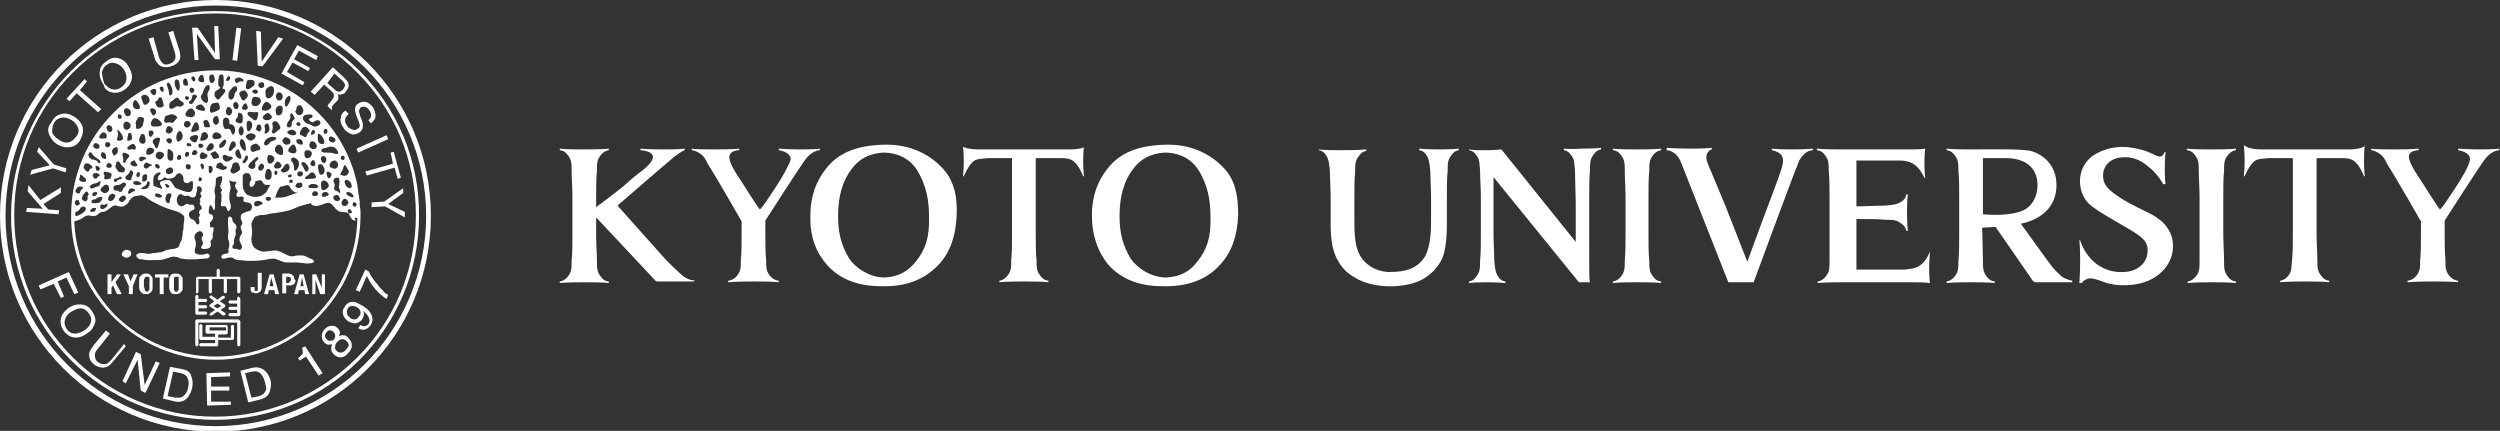 <?xml version="1.0" encoding="utf-8"?>
<!-- Generator: Adobe Illustrator 16.0.4, SVG Export Plug-In . SVG Version: 6.00 Build 0)  -->
<!DOCTYPE svg PUBLIC "-//W3C//DTD SVG 1.1//EN" "http://www.w3.org/Graphics/SVG/1.1/DTD/svg11.dtd">
<svg version="1.1" id="_x30_8-W" xmlns="http://www.w3.org/2000/svg" xmlns:xlink="http://www.w3.org/1999/xlink" x="0px" y="0px"
	 width="316.2px" height="54.5px" viewBox="0 0 316.2 54.5" style="enable-background:new 0 0 316.2 54.5;" xml:space="preserve">
<rect x="0" y="0" width="316.2" height="54.5" fill="#333333" stroke="none"/>
<g>
	<g>
		<path style="fill:#FFFFFF;" d="M111.8,18.3c-3.6,0.1-5.8,1.1-7.3,3c-1.3,1.6-2,3.6-2,5.9c-0.1,2.5,0.6,4.6,2.1,6.3
			c1.6,1.8,3.9,2.7,6.8,2.7c3.1,0.1,5.5-0.8,7.3-2.7c1.5-1.6,2.2-3.7,2.3-6.3c0.1-2.3-0.3-4.1-1.5-5.6
			C117.9,19.7,115.3,18.2,111.8,18.3z M115.9,33c-1.1,1.4-2.3,2-4,2.1c-1.9,0-3.7-1.2-4.5-2.4c-1-1.7-1.4-3.2-1.4-5.4
			c0-2.5,0.6-4.5,1.7-5.9c1-1.4,2.4-2,4-2.1c2.1,0,3.6,1,4.4,2.4c1,1.7,1.4,3.5,1.4,5.6C117.6,30.1,117,31.6,115.9,33z"/>
		<path style="fill:#FFFFFF;" d="M147.4,18.3c-3.6,0.1-5.8,1.1-7.3,3c-1.3,1.6-2,3.6-2,5.9c0,2.5,0.7,4.6,2.1,6.3
			c1.6,1.8,3.9,2.7,6.8,2.7c3.1,0.1,5.6-0.8,7.3-2.7c1.5-1.6,2.2-3.7,2.3-6.3c0-2.3-0.3-4.1-1.5-5.6
			C153.5,19.7,150.9,18.2,147.4,18.3z M151.5,33c-1,1.4-2.3,2-4,2.1c-1.9,0-3.7-1.2-4.5-2.4c-1-1.7-1.4-3.2-1.4-5.4
			c0-2.5,0.6-4.5,1.7-5.9c1-1.4,2.4-2,4-2.1c2.1,0,3.6,1,4.4,2.4c1,1.7,1.4,3.5,1.4,5.6C153.2,30.1,152.6,31.6,151.5,33z"/>
		<path style="fill:#FFFFFF;" d="M313.7,18.9c-1.4,0-2.8-0.1-2.8-0.1V19c0,0,0.8,0.1,1.2,0.5c0.5,0.4,0.3,0.9,0,1.6
			c-0.4,0.9-1.1,2-2.1,3.5c-1.1,1.7-1.4,1.9-1.4,1.9s-0.8-1.1-2.1-3.2c-1-1.5-2-3-1.8-3.7c0.2-0.6,1.2-0.6,1.2-0.6v-0.2
			c0,0-0.7,0.1-3.2,0.1c-2.6,0-2.8-0.1-2.8-0.1l0,0.2c0,0,0.4,0,1,0.4c0.5,0.3,0.8,0.8,1,1.3c1.1,1.7,4.3,7.3,4.3,7.3s0,1.5,0,1.7
			c0,1,0,2.3-0.1,3.2c0,0.9,0,1.4-0.5,2c-0.5,0.6-1.1,0.6-1.1,0.6v0.2c0,0,0.7-0.1,3.3-0.1c2.6,0,3.1,0.1,3.1,0.1v-0.2
			c0,0-0.6,0-1.1-0.6c-0.5-0.6-0.5-1.1-0.5-2c-0.1-0.9-0.1-2.3-0.1-3.2h0c0-0.3,0-1.8,0-1.8s4.6-7.2,5.2-7.9c0.8-1,1.7-1,1.7-1v-0.2
			C316.2,18.8,315.3,18.9,313.7,18.9z"/>
		<path style="fill:#FFFFFF;" d="M103.8,18.8c0,0-0.9,0.1-2.5,0.1c-1.4,0-2.8-0.1-2.8-0.1V19c0,0,0.8,0.1,1.2,0.5
			c0.5,0.4,0.3,0.9-0.1,1.6c-0.4,0.9-1.1,2-2.1,3.5c-1.1,1.7-1.4,1.9-1.4,1.9s-0.8-1.1-2.1-3.2c-1-1.5-2-3-1.7-3.7
			c0.2-0.6,1.2-0.6,1.2-0.6v-0.2c0,0-0.7,0.1-3.2,0.1c-2.5,0-2.8-0.1-2.8-0.1l0,0.2c0,0,0.4,0,1,0.4c0.5,0.3,0.8,0.8,1,1.3
			c1.1,1.7,4.3,7.3,4.3,7.3s0,1.5,0,1.7c0,1,0,2.3-0.1,3.2c0,0.9,0,1.4-0.5,2c-0.5,0.6-1.1,0.6-1.1,0.6v0.2c0,0,0.7-0.1,3.3-0.1
			c2.6,0,3.1,0.1,3.1,0.1v-0.2c0,0-0.6,0-1.1-0.6c-0.5-0.6-0.5-1.1-0.5-2c-0.1-0.9-0.1-2.3-0.1-3.2h0c0-0.3,0-1.8,0-1.8
			s4.6-7.2,5.2-7.9c0.8-1,1.7-1,1.7-1V18.8z"/>
		<path style="fill:#FFFFFF;" d="M224.1,18.8V19c0,0,0.7,0.1,1.1,0.5c0.6,0.6,0.2,1.5,0.1,1.9c-0.1,0.5-2.2,6-2.2,6l-2.1,5.7
			l-2.7-6.9l-2.3-5.5c-0.6-1.5,0.5-1.8,0.5-1.8v-0.2c0,0-0.9,0.1-2.6,0.1c-1.7,0-3.1-0.1-3.1-0.1V19c0,0,1.2,0,1.8,1.5l6,15.2h3.2
			c0,0,5.2-14.1,5.5-14.7c0.2-0.6,0.3-0.9,0.8-1.4c0.5-0.6,1.2-0.6,1.2-0.6v-0.2c0,0-0.9,0.1-2.7,0.1
			C225,18.9,224.1,18.8,224.1,18.8z"/>
		<path style="fill:#FFFFFF;" d="M179.5,18.8V19c0,0,0.5,0,0.9,0.6c0.4,0.6,0.4,1.1,0.5,2c0,0.9,0.1,2.3,0.1,3.2v0.9
			c0,0.2,0,1.8,0,2c0,1.2,0,3.4-0.8,4.8c-1.2,1.9-3.4,1.9-4.7,1.9c-1.5-0.1-2.9-0.9-3.6-2.3c-0.6-1.2-0.6-3.1-0.6-4.3
			c0-0.2,0-1.8,0-2v-0.9l0,0c0-1,0-2.3,0.1-3.2c0-0.9,0-1.4,0.5-2c0.4-0.6,0.9-0.6,0.9-0.6v-0.2c0,0-0.9,0.1-3.2,0.1
			c-2.3,0-2.8-0.1-2.8-0.1V19c0,0,0.5,0,0.9,0.6c0.4,0.6,0.4,1.1,0.5,2c0,0.9,0.1,2.3,0.1,3.2v3.6c0,2.1,0.3,3.6,1,4.7
			c0.7,1.2,1.5,1.7,2.4,2.2c1.1,0.6,2.9,1,4.7,0.9c1.7-0.1,3-0.5,3.9-1.1c1-0.7,1.4-1.2,1.9-2c0.6-1,0.8-2.7,0.8-4.8l0-3.5
			c0-1,0-2.3,0.1-3.2c0-0.9,0-1.4,0.5-2c0.4-0.6,0.9-0.6,0.9-0.6v-0.2c0,0-1,0.1-2.3,0.1C180.5,18.9,179.5,18.8,179.5,18.8z"/>
		<path style="fill:#FFFFFF;" d="M204,18.8V19c0,0,0.6,0,1,0.6c0.5,0.6,0.5,1.1,0.5,2c0,0.9,0.1,2.3,0.1,3.2v4.8c0,1,0,2.4-0.1,3.4
			c0,0.9,0,1.4-0.5,2c-0.5,0.6-1,0.6-1,0.6v0.2c0,0,0.6-0.1,3.1-0.1c2.5,0,3,0.1,3,0.1v-0.2c0,0-0.6,0-1-0.6c-0.5-0.6-0.5-1.1-0.5-2
			c-0.1-0.9-0.1-2.4-0.1-3.4v-4.8c0-1,0-2.3,0.1-3.2c0-0.9,0-1.4,0.5-2c0.5-0.6,1-0.6,1-0.6v-0.2c0,0-0.6,0.1-3.1,0.1
			C204.5,18.9,204,18.8,204,18.8z"/>
		<path style="fill:#FFFFFF;" d="M276.6,18.8V19c0,0,0.6,0,1,0.6c0.5,0.6,0.5,1.1,0.5,2c0,0.9,0.1,2.3,0.1,3.2v4.8c0,1,0,2.4,0,3.4
			c0,0.9,0,1.4-0.5,2c-0.5,0.6-1,0.6-1,0.6v0.2c0,0,0.6-0.1,3.1-0.1c2.5,0,3,0.1,3,0.1v-0.2c0,0-0.6,0-1-0.6c-0.5-0.6-0.5-1.1-0.5-2
			c0-0.9-0.1-2.4-0.1-3.4v-4.8c0-1,0-2.3,0.1-3.2c0-0.9,0-1.4,0.5-2c0.5-0.6,1-0.6,1-0.6v-0.2c0,0-0.6,0.1-3.1,0.1
			C277.1,18.9,276.6,18.8,276.6,18.8z"/>
		<path style="fill:#FFFFFF;" d="M137.2,18.6c0,0-0.4,0.3-2.2,0.3c-0.7,0-10.1,0-10.9,0c-1.8,0-2.2-0.3-2.2-0.3h-0.1
			c0,0,0.1,0.5,0.1,1.9c0,0.9-0.1,1.8-0.1,1.8h0.1c0,0,0.5-1.2,1.1-1.8c0.5-0.5,1.3-0.4,1.9-0.5c0.5,0,1.3,0,2.2,0
			c0.5,0,0.9,0,0.9,0v8.2c0,0,0,0.6,0,1.5c0,1,0,2.3-0.1,3.2c0,0.9,0,1.4-0.5,2c-0.5,0.6-1,0.6-1,0.6v0.2c0,0,0.6-0.1,3.2-0.1
			s3,0.1,3,0.1v-0.2c0,0-0.6,0-1-0.6c-0.5-0.6-0.5-1.1-0.5-2c-0.1-0.9-0.1-2.3-0.1-3.2c0-0.8,0-1.5,0-1.5l0-8.2c0,0,0.4,0,0.8,0
			c0,0,1.8,0,2.2,0c0.7,0,1.4,0,1.9,0.5c0.6,0.5,1.1,1.8,1.1,1.8h0.1c0,0-0.1-0.8-0.1-1.8c0-1.5,0.1-1.9,0.1-1.9H137.2z"/>
		<path style="fill:#FFFFFF;" d="M299.2,18.4c0,0-0.4,0.5-2.2,0.5c-0.7,0-10.1,0-10.9,0c-1.8,0-2.2-0.5-2.2-0.5h-0.1
			c0,0,0.1,0.7,0.1,2.1c0,0.9-0.1,1.8-0.1,1.8h0.1c0,0,0.5-1.2,1.1-1.8c0.5-0.5,1.3-0.4,1.9-0.5c0.5,0,1.3,0,2.2,0
			c0.5,0,0.9,0,0.9,0v8.2c0,0,0,0.6,0,1.5c0,1,0,2.3-0.1,3.2c-0.1,0.9,0,1.4-0.5,2c-0.5,0.6-1,0.6-1,0.6v0.2c0,0,0.6-0.1,3.2-0.1
			c2.5,0,3,0.1,3,0.1v-0.2c0,0-0.6,0-1-0.6c-0.5-0.6-0.5-1.1-0.5-2c0-0.9-0.1-2.3-0.1-3.2c0-0.8,0-1.5,0-1.5l0-8.2c0,0,0.4,0,0.8,0
			c0,0,1.8,0,2.2,0c0.7,0,1.4,0,1.9,0.5c0.6,0.5,1.1,1.8,1.1,1.8h0.1c0,0-0.1-0.8-0.1-1.8c0-1.5,0.1-2.1,0.1-2.1H299.2z"/>
		<path style="fill:#FFFFFF;" d="M197.8,18.8V19c0,0,0.5,0,0.9,0.6c0.5,0.6,0.4,1.1,0.5,2c0,0.9,0.1,3,0.1,4v2.4v2.6l-9.4-11.7
			c-0.3,0-0.7,0.1-1.8,0.1c-0.4,0-0.7,0-1,0c-0.8,0-1.3-0.1-1.3-0.1V19c0,0,0.5,0,0.9,0.6c0.5,0.6,0.4,1.1,0.5,2
			c0,0.9,0.1,2.3,0.1,3.3v2.3v2.5c0,1,0,2.3-0.1,3.3c0,0.9,0,1.4-0.5,2c-0.4,0.6-0.9,0.6-0.9,0.6v0.2c0,0,0.6-0.1,2.3-0.1
			c1.3,0,2.3,0.1,2.3,0.1v-0.2c0,0-0.5,0-0.9-0.6c-0.4-0.6-0.4-1.1-0.5-2c0-0.9-0.1-2.3-0.1-3.3v-4.9c0-0.6,0-1.7,0-2.4l10.8,13.3
			h1.4c-0.1-0.3-0.1-1.2-0.1-4.2v-3.6v-2.4c0-1,0-3,0.1-4c0-0.9,0-1.4,0.5-2c0.4-0.6,0.9-0.6,0.9-0.6v-0.2c0,0-0.8,0.1-2.3,0.1
			C198.5,18.9,197.8,18.8,197.8,18.8z"/>
		<path style="fill:#FFFFFF;" d="M244.1,31.8c0,0-0.4,1.2-1.3,1.8c-0.6,0.4-1.3,0.4-1.9,0.5c-0.5,0-2.2,0-2.2,0c-0.3,0-2.5,0-3.9,0
			v-6.4c1,0,2.8,0,3.7,0.1c0.9,0,1.4,0,2,0.5c0.6,0.4,0.6,0.9,0.6,0.9h0.2c0,0-0.1-0.8-0.1-2.3c0-1.6,0.1-2.3,0.1-2.3h-0.2
			c0,0,0,0.5-0.6,0.9c-0.6,0.4-1.1,0.4-2,0.5c-0.9,0-2.7,0.1-3.7,0.1v-5.8c0,0,2.8,0,3.2,0c0,0,1.8,0,2.2,0c0.7,0,1.3,0.1,1.9,0.5
			c0.8,0.5,1.3,1.7,1.3,1.7h0.1c0,0-0.1-0.9-0.1-1.9c0-1.1,0.1-1.8,0.1-1.8h-0.1c0,0-0.1,0.1-2,0.1c-0.7,0-1.7,0-2.5,0
			c0,0-5.3,0-6,0c-2.5,0-3.1-0.1-3.1-0.1V19c0,0,0.6,0,1,0.6c0.5,0.6,0.5,1.1,0.5,2c0.1,0.9,0.1,2.3,0.1,3.2v4.8c0,1,0,2.4,0,3.4
			c0,0.9,0,1.4-0.5,2c-0.5,0.6-1,0.6-1,0.6v0.2c0,0,0.6-0.1,3.1-0.1c0.2,0,5.6,0,5.7,0l0,0c0.5,0,0.8,0,0.8,0c0.8,0,1.8,0,2.5,0
			c1.8,0,2,0.1,2,0.1h0.1c0,0-0.1-0.5-0.1-1.9c0-0.9,0.1-2,0.1-2H244.1z"/>
		<path style="fill:#FFFFFF;" d="M272.1,27.1c-0.6-0.3-2.7-1.3-3.8-2c-1.9-1.2-2.2-1.8-2.3-2.7c-0.1-1.3,0.8-2.4,2.4-2.5
			c1.3-0.1,2.2,0.3,3.1,1c1.4,1,2.1,2.4,2.1,2.4h0.3c0,0-0.1-0.5-0.1-1.9c0-1.4,0.1-2.2,0.1-2.2h-0.1c0,0-0.2,0.6-0.6,0.6
			c-0.5,0-1.2-0.6-2.5-0.9c-2.3-0.6-4-0.3-5.5,0.5c-1.2,0.6-2.3,2-2.1,4c0.1,0.8,0.4,1.9,1.5,2.7c1,0.8,3.2,2,4.2,2.6
			c2.3,1.3,3,1.9,2.8,3.4c-0.1,0.9-1,2.5-3.7,2.3c-3.8-0.3-4.8-4-4.8-4H263c0,0,0.1,0.9,0.1,2.5s-0.1,2.9-0.1,2.9h0.3
			c0,0,0.3-0.5,1-0.6c0.4,0,0.8,0.1,1.9,0.5c1.6,0.6,3.8,0.4,5,0c2.1-0.7,3.4-2.3,3.6-4C275.1,29.3,273.6,27.9,272.1,27.1z"/>
		<path style="fill:#FFFFFF;" d="M259.6,33.8c-0.4-0.5-3.5-4.8-4-5.5c0.1,0,0.3-0.1,0.4-0.1c2.3-0.6,4.1-2.1,4.1-4.8
			c0-2.6-1.8-3.9-3.2-4.3c-1.2-0.3-5.5-0.2-7.9-0.2c-2.1,0-2.8-0.1-2.8-0.1V19c0,0,0.6,0,1,0.6c0.5,0.6,0.5,1.1,0.5,2
			c0.1,0.9,0.1,2.3,0.1,3.2v4.8c0,1,0,2.4-0.1,3.4c0,0.9,0,1.4-0.5,2c-0.5,0.6-1,0.6-1,0.6v0.2c0,0,0.6-0.1,3.1-0.1
			c2.5,0,3,0.1,3,0.1v-0.2c0,0-0.6,0-1-0.6c-0.5-0.6-0.5-1.1-0.5-2c0-0.9-0.1-4.2-0.1-4.2l1.7-0.1l4.7,6.8c0.1,0.1,0.2,0.2,0.4,0.2
			h3.4h1.2v-0.2c0,0-0.7-0.1-1.3-0.5C260.5,34.7,260.2,34.5,259.6,33.8z M250.8,27.1V20c0,0,0.7,0,2.9,0c2.2,0,4,1,4,3.4
			c0,1.7-0.9,3-2.3,3.4C253.5,27.4,250.8,27.1,250.8,27.1z"/>
		<path style="fill:#FFFFFF;" d="M86.5,35c-0.5-0.4-2-1.8-2.6-2.5l-5.8-6.5c0,0,6-5.2,7.1-6.1c0.3-0.2,1-0.8,1.4-0.9v-0.2
			c-0.8,0.1-1.9,0.1-2.7,0.1c-1.9,0-2.9-0.1-2.9-0.1V19c0,0,0.5,0,1,0.2c1.6,0.6-0.5,2.2-1.2,2.7c0,0-0.8,0.6-2,1.7
			c-1.4,1.1-3.1,2.4-3.4,2.6c0,0,0-1.3,0-1.4c0-1,0-2.3,0.1-3.2c0-0.9,0-1.4,0.5-2c0.5-0.6,1-0.6,1-0.6v-0.2c0,0-0.6,0.1-3.2,0.1
			s-3-0.1-3-0.1V19c0,0,0.6,0,1,0.6c0.5,0.6,0.5,1.1,0.5,2c0,0.9,0.1,2.3,0.1,3.2c0,0.1,0,4.8,0,4.9c0,0.1,0,0.1,0,0.2
			c0,1,0,2.1-0.1,3.1c0,0.9,0,1.4-0.5,2c-0.5,0.6-1,0.6-1,0.6v0.2c0,0,0.6-0.1,3.2-0.1c2.5,0,3,0.1,3,0.1v-0.2c0,0-0.6,0-1-0.6
			c-0.5-0.6-0.5-1.1-0.5-2c0-0.9-0.1-2.1-0.1-3.1c0-0.1,0-0.1,0-0.2c0-0.1,0-2.2,0-2.2l3.1,3.3l4.4,4.7c0.1,0.1,0.2,0.1,0.3,0.1h4.6
			v-0.2C87.8,35.5,87.3,35.5,86.5,35z"/>
	</g>
	<g>
		<path style="fill:#FFFFFF;" d="M16,31.6c-0.3,0-0.6,0.3-0.6,0.6c0,0.2,0.4,0.4,0.6,0.4C16.8,32.5,16.8,31.6,16,31.6z"/>
		<polygon style="fill:#FFFFFF;" points="15.3,34.7 14.8,34.7 14.1,35.7 14.1,35.7 14.1,34.7 13.6,34.7 13.6,37.2 14.1,37.2 
			14.1,36.4 14.3,36.1 14.8,37.2 15.4,37.2 14.6,35.7 		"/>
		<polygon style="fill:#FFFFFF;" points="16.5,35.6 16.5,35.6 16.2,34.7 15.6,34.7 16.3,36.2 16.3,37.2 16.8,37.2 16.8,36.2 
			17.4,34.7 16.9,34.7 		"/>
		<path style="fill:#FFFFFF;" d="M19.2,35c-0.1-0.1-0.1-0.2-0.3-0.3c-0.1-0.1-0.3-0.1-0.4-0.1c-0.2,0-0.3,0-0.5,0.1
			c-0.1,0.1-0.2,0.2-0.3,0.3c-0.1,0.1-0.1,0.3-0.1,0.4c0,0.2,0,0.3,0,0.5c0,0.2,0,0.4,0,0.5c0,0.2,0.1,0.3,0.1,0.4
			c0.1,0.1,0.2,0.2,0.3,0.3c0.1,0.1,0.3,0.1,0.5,0.1c0.2,0,0.3,0,0.4-0.1c0.1-0.1,0.2-0.1,0.3-0.3c0.1-0.1,0.1-0.3,0.1-0.4
			c0-0.1,0-0.3,0-0.5c0-0.2,0-0.4,0-0.5C19.3,35.2,19.3,35.1,19.2,35z M18.9,36.3c0,0.1,0,0.2,0,0.3c0,0.1-0.1,0.1-0.1,0.2
			c-0.1,0-0.1,0.1-0.2,0.1c-0.1,0-0.1,0-0.2-0.1c0,0-0.1-0.1-0.1-0.2c0-0.1,0-0.2-0.1-0.3c0-0.1,0-0.3,0-0.4c0-0.2,0-0.3,0-0.4
			c0-0.1,0-0.2,0.1-0.3c0-0.1,0.1-0.1,0.1-0.2c0.1,0,0.1,0,0.2,0c0.1,0,0.1,0,0.2,0c0,0,0.1,0.1,0.1,0.2c0,0.1,0,0.2,0,0.3
			c0,0.1,0,0.3,0,0.4C18.9,36.1,18.9,36.2,18.9,36.3z"/>
		<polygon style="fill:#FFFFFF;" points="19.6,35.1 20.2,35.1 20.2,37.2 20.7,37.2 20.7,35.1 21.3,35.1 21.3,34.7 19.6,34.7 		"/>
		<path style="fill:#FFFFFF;" d="M23,35c-0.1-0.1-0.1-0.2-0.3-0.3c-0.1-0.1-0.3-0.1-0.5-0.1c-0.2,0-0.3,0-0.5,0.1
			c-0.1,0.1-0.2,0.2-0.2,0.3c-0.1,0.1-0.1,0.3-0.1,0.4c0,0.2,0,0.3,0,0.5c0,0.2,0,0.4,0,0.5c0,0.2,0.1,0.3,0.1,0.4
			c0.1,0.1,0.1,0.2,0.2,0.3c0.1,0.1,0.3,0.1,0.5,0.1c0.2,0,0.3,0,0.5-0.1c0.1-0.1,0.2-0.1,0.3-0.3c0.1-0.1,0.1-0.3,0.1-0.4
			c0-0.1,0-0.3,0-0.5c0-0.2,0-0.4,0-0.5C23.1,35.2,23.1,35.1,23,35z M22.6,36.3c0,0.1,0,0.2,0,0.3c0,0.1-0.1,0.1-0.1,0.2
			c0,0-0.1,0.1-0.2,0.1c-0.1,0-0.2,0-0.2-0.1c0,0-0.1-0.1-0.1-0.2c0-0.1,0-0.2,0-0.3c0-0.1,0-0.3,0-0.4c0-0.2,0-0.3,0-0.4
			c0-0.1,0-0.2,0-0.3c0-0.1,0.1-0.1,0.1-0.2c0,0,0.1,0,0.2,0c0.1,0,0.1,0,0.2,0c0.1,0,0.1,0.1,0.1,0.2c0,0.1,0,0.2,0,0.3
			c0,0.1,0,0.3,0,0.4C22.6,36.1,22.6,36.2,22.6,36.3z"/>
		<path style="fill:#FFFFFF;" d="M32.6,36.4c0,0.1,0,0.2,0,0.3c0,0.1-0.1,0.1-0.2,0.1c-0.1,0-0.2,0-0.2-0.1c0-0.1,0-0.2,0-0.3v-0.1
			h-0.5v0.1c0,0.1,0,0.2,0,0.3c0,0.1,0.1,0.2,0.1,0.2c0,0.1,0.1,0.1,0.2,0.1c0.1,0,0.2,0.1,0.3,0.1c0.3,0,0.4-0.1,0.6-0.2
			c0.1-0.1,0.2-0.3,0.2-0.6v-1.8h-0.5V36.4z"/>
		<path style="fill:#FFFFFF;" d="M34.1,34.7l-0.7,2.5h0.5l0.1-0.5h0.7l0.1,0.5h0.5l-0.7-2.5H34.1z M34.1,36.2l0.2-1.1l0,0l0.3,1.1
			H34.1z"/>
		<path style="fill:#FFFFFF;" d="M37.2,35.1c0-0.1-0.1-0.2-0.1-0.2c-0.1-0.1-0.1-0.1-0.2-0.2c-0.1,0-0.2-0.1-0.3-0.1h-0.9v2.5h0.5
			v-1h0.3c0.1,0,0.2,0,0.3,0c0.1,0,0.2-0.1,0.3-0.1c0.1-0.1,0.1-0.1,0.2-0.2c0-0.1,0.1-0.2,0.1-0.3C37.2,35.3,37.2,35.2,37.2,35.1z
			 M36.6,35.7c-0.1,0.1-0.1,0.1-0.2,0.1h-0.2V35h0.2c0.1,0,0.2,0,0.3,0.1c0.1,0.1,0.1,0.2,0.1,0.3S36.7,35.6,36.6,35.7z"/>
		<path style="fill:#FFFFFF;" d="M37.9,34.7l-0.7,2.5h0.5l0.1-0.5h0.7l0.1,0.5h0.5l-0.7-2.5H37.9z M38,36.2l0.2-1.1h0l0.2,1.1H38z"
			/>
		<polygon style="fill:#FFFFFF;" points="40.7,36.4 40.7,36.4 40,34.7 39.5,34.7 39.5,37.2 39.9,37.2 39.9,35.4 39.9,35.4 
			40.5,37.2 41.1,37.2 41.1,34.7 40.7,34.7 		"/>
		<path style="fill:#FFFFFF;" d="M24.9,37.1c0.1,0,0.2-0.1,0.2-0.2v-1.6h1.3v1.6c0,0.1,0.1,0.2,0.2,0.2c0.1,0,0.2-0.1,0.2-0.2v-1.6
			h1.5v1.6c0,0.1,0.1,0.2,0.2,0.2c0.1,0,0.2-0.1,0.2-0.2v-1.6H30v1.6c0,0.1,0.1,0.2,0.2,0.2c0.1,0,0.2-0.1,0.2-0.2v-1.7
			c0-0.1-0.1-0.2-0.2-0.2h-2.4v-0.8c0-0.1-0.1-0.2-0.2-0.2s-0.2,0.1-0.2,0.2V35h-2.4c-0.1,0-0.2,0.1-0.2,0.2v1.7
			C24.7,37,24.8,37.1,24.9,37.1z"/>
		<path style="fill:#FFFFFF;" d="M24.9,39.8H26c0.1,0,0.2-0.1,0.2-0.2c0-0.1-0.1-0.2-0.2-0.2h-0.9v-0.4H26c0.1,0,0.2-0.1,0.2-0.2
			c0-0.1-0.1-0.2-0.2-0.2h-0.9v-0.4H26c0.1,0,0.2-0.1,0.2-0.2c0-0.1-0.1-0.2-0.2-0.2h-0.9v-0.3c0-0.1-0.1-0.2-0.2-0.2
			c-0.1,0-0.2,0.1-0.2,0.2v2C24.7,39.8,24.8,39.8,24.9,39.8z"/>
		<path style="fill:#FFFFFF;" d="M30.2,37.5c-0.1,0-0.2,0.1-0.2,0.2v0.3h-0.9c-0.1,0-0.2,0.1-0.2,0.2c0,0.1,0.1,0.2,0.2,0.2H30v0.4
			h-0.9c-0.1,0-0.2,0.1-0.2,0.2c0,0.1,0.1,0.2,0.2,0.2H30v0.4h-0.9c-0.1,0-0.2,0.1-0.2,0.2c0,0.1,0.1,0.2,0.2,0.2h1.1
			c0.1,0,0.2-0.1,0.2-0.2v-2C30.3,37.6,30.2,37.5,30.2,37.5z"/>
		<path style="fill:#FFFFFF;" d="M28.5,38.7c0-0.1,0-0.1-0.1-0.2l-0.6-0.4l0.6-0.4c0.1-0.1,0.1-0.2,0-0.2c-0.1-0.1-0.2-0.1-0.2-0.1
			l-0.7,0.5l-0.7-0.5c-0.1-0.1-0.2,0-0.3,0.1c0,0.1,0,0.2,0.1,0.2l0.5,0.4l-0.5,0.4c-0.1,0-0.1,0.1-0.1,0.2c0,0.1,0,0.1,0.1,0.1
			l0.6,0.4l-0.6,0.4c-0.1,0.1-0.1,0.2-0.1,0.2c0,0.1,0.1,0.1,0.2,0.1c0,0,0.1,0,0.1,0l0.7-0.5l0.7,0.5c0,0,0.1,0,0.1,0
			c0.1,0,0.1,0,0.2-0.1c0.1-0.1,0-0.2,0-0.2l-0.6-0.4l0.6-0.4C28.4,38.8,28.5,38.7,28.5,38.7z M27.5,39l-0.5-0.3l0.5-0.3l0.5,0.3
			L27.5,39z"/>
		<path style="fill:#FFFFFF;" d="M30.1,40.4h-5.2c-0.1,0-0.2,0.1-0.2,0.2v3c0,0.1,0.1,0.2,0.2,0.2c0.1,0,0.2-0.1,0.2-0.2v-2.8H30
			v2.8c0,0.1,0.1,0.2,0.2,0.2c0.1,0,0.2-0.1,0.2-0.2v-3C30.3,40.5,30.2,40.4,30.1,40.4z"/>
		<path style="fill:#FFFFFF;" d="M29.4,41.1c-0.1,0-0.2,0.1-0.2,0.2v1.4h-1.6v-0.4h1c0.1,0,0.2-0.1,0.2-0.2v-0.8
			c0-0.1-0.1-0.2-0.2-0.2h-2.4c-0.1,0-0.2,0.1-0.2,0.2V42c0,0.1,0.1,0.2,0.2,0.2h1v0.4h-1.6v-1.4c0-0.1-0.1-0.2-0.2-0.2
			c-0.1,0-0.2,0.1-0.2,0.2v1.6c0,0.1,0.1,0.2,0.2,0.2h1.8v0.4h-1.8c-0.1,0-0.2,0.1-0.2,0.2c0,0.1,0.1,0.2,0.2,0.2h2
			c0.1,0,0.2-0.1,0.2-0.2V43h1.8c0.1,0,0.2-0.1,0.2-0.2v-1.6C29.6,41.1,29.5,41.1,29.4,41.1z M26.5,41.8v-0.4h2.1v0.4H26.5z"/>
		<path style="fill:#FFFFFF;" d="M27.3,0C12.2,0,0,12.2,0,27.3c0,15,12.2,27.3,27.3,27.3c15,0,27.2-12.2,27.2-27.3
			C54.5,12.2,42.3,0,27.3,0z M46.1,46.1c-4.8,4.8-11.5,7.8-18.8,7.8c-7.4,0-14-3-18.8-7.8c-4.8-4.8-7.8-11.5-7.8-18.8
			c0-7.4,3-14,7.8-18.8c4.8-4.8,11.5-7.8,18.8-7.8c7.4,0,14,3,18.8,7.8c4.8,4.8,7.8,11.5,7.8,18.8C53.9,34.6,50.9,41.3,46.1,46.1z"
			/>
		<path style="fill:#FFFFFF;" d="M27.2,1.4C13,1.4,1.4,13,1.4,27.3c0,14.3,11.6,25.8,25.8,25.8c14.3,0,25.8-11.6,25.8-25.8
			C53.1,13,41.5,1.4,27.2,1.4z M45.2,45.2c-4.6,4.6-11,7.5-18,7.5c-7,0-13.4-2.9-18-7.5c-4.6-4.6-7.4-10.9-7.4-18s2.8-13.4,7.4-18
			c4.6-4.6,11-7.5,18-7.5c7,0,13.4,2.8,18,7.5c4.6,4.6,7.4,10.9,7.4,18S49.8,40.6,45.2,45.2z"/>
		<polygon style="fill:#FFFFFF;" points="7.5,26.6 6.1,26.5 5.5,25.8 7.7,24.4 7.7,23.7 5.1,25.3 3.6,23.4 3.5,24.2 5.4,26.4 
			3.4,26.3 3.3,26.8 7.4,27.1 		"/>
		<polygon style="fill:#FFFFFF;" points="8.3,21.8 8.4,21.3 6.8,20.8 4.9,18.6 4.7,19.2 6.3,20.9 4,21.5 3.8,22.1 6.7,21.3 		"/>
		<path style="fill:#FFFFFF;" d="M7.3,18.3c0.6,0.3,1.1,0.4,1.6,0.3c0.6-0.1,1-0.4,1.3-1c0.3-0.6,0.4-1.2,0.2-1.7
			c-0.2-0.5-0.6-0.9-1.1-1.2c-0.5-0.3-1-0.4-1.4-0.3c-0.6,0.1-1.1,0.4-1.4,1.1C6,16,6,16.6,6.3,17.2C6.5,17.6,6.8,18,7.3,18.3z
			 M6.8,15.6C7,15.2,7.3,15,7.7,14.9c0.4-0.1,0.8,0,1.2,0.2c0.4,0.2,0.7,0.5,0.9,0.9c0.2,0.4,0.2,0.8-0.1,1.2
			c-0.3,0.4-0.6,0.7-1,0.8c-0.4,0.1-0.8,0-1.2-0.3c-0.5-0.3-0.8-0.6-0.9-1C6.6,16.4,6.6,16,6.8,15.6z"/>
		<polygon style="fill:#FFFFFF;" points="9.7,11.8 12.4,14.2 12.8,13.8 10.1,11.4 11,10.3 10.7,10 8.4,12.5 8.8,12.8 		"/>
		<path style="fill:#FFFFFF;" d="M14.2,11.7c0.5,0.1,1.1,0,1.6-0.4c0.6-0.4,0.8-0.9,0.9-1.5c0-0.5-0.2-1-0.5-1.5
			c-0.3-0.5-0.7-0.8-1.1-0.9c-0.6-0.2-1.1-0.1-1.7,0.4c-0.6,0.4-0.8,0.9-0.8,1.5c0,0.5,0.2,1,0.5,1.4C13.2,11.3,13.7,11.6,14.2,11.7
			z M13.5,8.2c0.4-0.3,0.7-0.3,1.1-0.2c0.4,0.1,0.7,0.3,1,0.7c0.3,0.4,0.4,0.8,0.4,1.2c0,0.4-0.2,0.8-0.6,1.1
			c-0.4,0.3-0.8,0.4-1.2,0.3c-0.4-0.1-0.7-0.4-1-0.7C13,10,12.9,9.5,12.9,9.1C13,8.7,13.2,8.4,13.5,8.2z"/>
		<path style="fill:#FFFFFF;" d="M20,8.1c0.4,0.4,0.9,0.5,1.6,0.3c0.7-0.2,1.1-0.6,1.2-1.1c0-0.3,0-0.7-0.2-1.2l-0.7-2.2l-0.6,0.2
			l0.8,2.5c0.1,0.3,0.1,0.5,0.1,0.7c-0.1,0.4-0.3,0.6-0.8,0.8c-0.4,0.1-0.7,0.1-0.9-0.2c-0.2-0.2-0.3-0.4-0.4-0.7l-0.7-2.5l-0.6,0.2
			l0.7,2.2C19.6,7.6,19.8,7.9,20,8.1z"/>
		<polygon style="fill:#FFFFFF;" points="25.1,7.6 24.9,4.3 27.2,7.5 27.8,7.5 27.6,3.3 27.1,3.3 27.2,6.7 25,3.5 24.3,3.5 
			24.6,7.6 		"/>
		<polygon style="fill:#FFFFFF;" points="30.5,3.6 29.9,3.5 29.4,7.6 30,7.7 		"/>
		<polygon style="fill:#FFFFFF;" points="33.2,8.4 35.8,4.9 35.2,4.7 33.1,7.8 33,4 32.4,3.9 32.6,8.3 		"/>
		<polygon style="fill:#FFFFFF;" points="38.3,10.8 38.5,10.4 36.3,9.1 37,7.9 39,9 39.2,8.6 37.2,7.5 37.8,6.4 40,7.6 40.2,7.1 
			37.6,5.7 35.6,9.3 		"/>
		<path style="fill:#FFFFFF;" d="M39.8,12l1.2-1.3l0.9,0.8c0.2,0.2,0.3,0.3,0.3,0.4c0.1,0.2,0,0.4-0.1,0.6L41.7,13
			c-0.1,0.1-0.2,0.2-0.2,0.3c0,0.1-0.1,0.1-0.1,0.1l0.5,0.5l0.1-0.1c0-0.1,0-0.2,0-0.3c0-0.1,0.1-0.2,0.2-0.3l0.4-0.4
			c0.2-0.2,0.2-0.3,0.2-0.5c0-0.1,0-0.3-0.1-0.4c0.2,0.1,0.4,0.1,0.6,0c0.2,0,0.4-0.2,0.5-0.4c0.3-0.4,0.4-0.7,0.2-1.1
			c-0.1-0.2-0.3-0.4-0.5-0.6l-1.4-1.3l-2.8,3.1L39.8,12z M42.3,9.3l1,0.9c0.1,0.1,0.2,0.2,0.3,0.4c0.1,0.2,0,0.4-0.2,0.7
			c-0.2,0.2-0.4,0.3-0.5,0.3c-0.2,0-0.4-0.1-0.6-0.3l-0.9-0.8L42.3,9.3z"/>
		<path style="fill:#FFFFFF;" d="M43.9,15.9c-0.3-0.4-0.3-0.7-0.2-1c0.1-0.2,0.2-0.3,0.4-0.5L43.7,14c-0.4,0.2-0.6,0.6-0.6,0.9
			c-0.1,0.4,0,0.8,0.3,1.2c0.2,0.4,0.5,0.6,0.9,0.8c0.4,0.2,0.7,0.1,1.1-0.1c0.3-0.2,0.5-0.5,0.5-0.8c0-0.2,0-0.4-0.1-0.7l-0.2-0.5
			c-0.1-0.4-0.2-0.6-0.2-0.7c0-0.2,0.1-0.3,0.2-0.5c0.1-0.1,0.3-0.1,0.5-0.1c0.2,0,0.4,0.2,0.6,0.4c0.2,0.3,0.3,0.6,0.2,0.9
			c0,0.1-0.2,0.3-0.3,0.4l0.3,0.4c0.4-0.3,0.6-0.6,0.6-0.9c0-0.4-0.1-0.7-0.3-1.1c-0.3-0.4-0.6-0.6-0.9-0.7c-0.3-0.1-0.7,0-1,0.2
			c-0.3,0.2-0.4,0.4-0.4,0.8c0,0.2,0.1,0.4,0.2,0.8l0.2,0.5c0.1,0.3,0.2,0.5,0.2,0.7s-0.1,0.3-0.3,0.4c-0.2,0.2-0.5,0.2-0.8,0
			C44.1,16.2,44,16.1,43.9,15.9z"/>
		<polygon style="fill:#FFFFFF;" points="45.3,19.3 49.1,17.6 48.9,17.1 45.1,18.8 		"/>
		<polygon style="fill:#FFFFFF;" points="46.2,21.7 46.4,22.2 49.9,21.2 50.3,22.6 50.7,22.5 49.8,19.2 49.4,19.3 49.7,20.7 		"/>
		<polygon style="fill:#FFFFFF;" points="47,25.6 47,26.2 48.7,26.1 51.2,27.5 51.2,26.8 49.1,25.8 51,24.4 51,23.8 48.6,25.5 		"/>
		<polygon style="fill:#FFFFFF;" points="8.1,37.5 7.3,35.6 8.4,35.1 9.4,37.2 9.9,37 8.7,34.4 4.9,36.1 5.1,36.6 6.8,35.9 
			7.7,37.7 		"/>
		<path style="fill:#FFFFFF;" d="M11.6,39.3c-0.4-0.6-0.9-0.8-1.6-0.8c-0.5,0-1,0.2-1.4,0.5c-0.5,0.4-0.8,0.8-0.9,1.3
			c-0.1,0.5,0,1.1,0.4,1.6c0.4,0.5,0.9,0.8,1.5,0.8c0.5,0,1-0.2,1.5-0.6c0.5-0.3,0.7-0.7,0.9-1.2C12.2,40.5,12,39.9,11.6,39.3z
			 M11.5,40.7c-0.1,0.4-0.3,0.7-0.7,1c-0.4,0.3-0.8,0.4-1.2,0.5c-0.4,0-0.8-0.1-1.1-0.5c-0.3-0.4-0.4-0.8-0.3-1.2
			c0.1-0.4,0.3-0.7,0.7-1c0.5-0.3,0.9-0.5,1.3-0.5c0.4,0,0.7,0.2,1,0.6C11.5,40,11.6,40.3,11.5,40.7z"/>
		<path style="fill:#FFFFFF;" d="M15.7,43.5l-1.6,2c-0.2,0.2-0.4,0.4-0.6,0.5c-0.3,0.1-0.7,0.1-1.1-0.2c-0.3-0.2-0.4-0.5-0.4-0.9
			c0-0.2,0.1-0.5,0.3-0.7l1.6-2l-0.5-0.4l-1.5,1.8c-0.3,0.4-0.5,0.7-0.6,1c-0.1,0.6,0.1,1.1,0.6,1.5c0.6,0.4,1.1,0.5,1.6,0.3
			c0.3-0.1,0.6-0.4,0.9-0.8l1.5-1.8L15.7,43.5z"/>
		<polygon style="fill:#FFFFFF;" points="18.3,48.7 17.8,44.8 17.2,44.5 15.5,48.2 15.9,48.5 17.4,45.5 17.8,49.4 18.4,49.7 
			20.2,45.9 19.7,45.7 		"/>
		<path style="fill:#FFFFFF;" d="M23.1,46.7l-1.6-0.3l-0.9,4l1.6,0.4c0.7,0.1,1.2-0.1,1.6-0.6c0.2-0.3,0.4-0.7,0.5-1.1
			c0.1-0.6,0.1-1-0.1-1.5C24.1,47.1,23.7,46.8,23.1,46.7z M23.8,49c0,0.1-0.1,0.3-0.1,0.4c-0.1,0.2-0.2,0.4-0.4,0.6
			c-0.2,0.2-0.4,0.3-0.6,0.3c-0.1,0-0.3,0-0.5,0l-1-0.2l0.7-3.1l1,0.2c0.4,0.1,0.7,0.3,0.8,0.6C23.9,48.1,23.9,48.5,23.8,49z"/>
		<polygon style="fill:#FFFFFF;" points="26.7,50.8 26.7,49.4 29,49.4 29,48.9 26.7,48.9 26.7,47.7 29.1,47.6 29.1,47.1 26.1,47.2 
			26.2,51.3 29.2,51.2 29.2,50.8 		"/>
		<path style="fill:#FFFFFF;" d="M33.4,46.8c-0.4-0.3-0.9-0.4-1.4-0.3l-1.6,0.4l1,4l1.6-0.4c0.7-0.2,1.1-0.6,1.2-1.3
			c0.1-0.4,0.1-0.8,0-1.2C34,47.5,33.8,47.1,33.4,46.8z M33.6,49.4c-0.1,0.2-0.2,0.4-0.4,0.5c-0.1,0.1-0.2,0.1-0.4,0.2l-1,0.2
			l-0.8-3.1l0.9-0.2c0.4-0.1,0.8,0,1,0.2s0.5,0.6,0.6,1.1c0,0.1,0.1,0.3,0.1,0.4C33.7,49,33.7,49.3,33.6,49.4z"/>
		<path style="fill:#FFFFFF;" d="M38.2,44c0.1,0.3,0.1,0.5,0.1,0.7c-0.1,0.2-0.3,0.3-0.6,0.6l0.2,0.3l0.8-0.5l1.6,2.4l0.5-0.3
			l-2.2-3.4L38.2,44z"/>
		<path style="fill:#FFFFFF;" d="M43.4,42.4c-0.1,0-0.3,0-0.5,0.1c0-0.2,0.1-0.3,0.1-0.4c0-0.2-0.1-0.4-0.3-0.6
			c-0.2-0.2-0.4-0.3-0.7-0.3c-0.3,0-0.6,0.1-0.9,0.4c-0.3,0.3-0.4,0.6-0.4,0.9c0,0.3,0.1,0.6,0.3,0.8c0.2,0.2,0.4,0.3,0.6,0.3
			c0.1,0,0.2,0,0.4-0.1c-0.1,0.2-0.1,0.5-0.1,0.7c0,0.2,0.1,0.4,0.3,0.6c0.3,0.3,0.6,0.4,0.9,0.4c0.3,0,0.7-0.2,0.9-0.5
			c0.3-0.3,0.5-0.6,0.5-1c0-0.3-0.1-0.6-0.4-0.9C43.9,42.5,43.7,42.4,43.4,42.4z M41.8,43.1c-0.2,0-0.3,0-0.5-0.2
			c-0.1-0.1-0.2-0.3-0.2-0.4c0-0.2,0.1-0.3,0.2-0.5c0.2-0.2,0.4-0.3,0.5-0.2c0.2,0,0.3,0.1,0.4,0.2c0.1,0.1,0.2,0.3,0.2,0.5
			c0,0.2-0.1,0.3-0.2,0.5C42.2,43,42,43.1,41.8,43.1z M43.7,44.3c-0.2,0.2-0.4,0.3-0.6,0.3c-0.2,0-0.4-0.1-0.5-0.2
			c-0.2-0.2-0.3-0.4-0.2-0.6c0-0.2,0.1-0.4,0.3-0.6c0.2-0.2,0.4-0.3,0.6-0.3s0.4,0.1,0.6,0.3c0.2,0.2,0.2,0.4,0.2,0.6
			C44,43.9,43.9,44.1,43.7,44.3z"/>
		<path style="fill:#FFFFFF;" d="M45.9,38.7c-0.4-0.2-0.7-0.4-1-0.5c-0.6-0.1-1,0.1-1.3,0.6c-0.3,0.4-0.3,0.7-0.2,1
			c0.1,0.3,0.3,0.6,0.6,0.8c0.3,0.2,0.6,0.3,1,0.3c0.3-0.1,0.6-0.2,0.8-0.5c0.1-0.2,0.2-0.3,0.2-0.5c0.1-0.2,0-0.4-0.1-0.6
			c0.5,0.4,0.7,0.7,0.8,1c0.1,0.3,0,0.5-0.1,0.7c-0.1,0.1-0.2,0.2-0.3,0.2c-0.2,0.1-0.4,0.1-0.7-0.1l-0.3,0.4
			c0.3,0.2,0.5,0.2,0.8,0.2c0.3-0.1,0.5-0.2,0.8-0.6c0.3-0.5,0.3-1-0.1-1.6C46.7,39.3,46.4,39,45.9,38.7z M45.4,40
			c-0.1,0.2-0.3,0.4-0.5,0.4c-0.2,0-0.4,0-0.6-0.2c-0.2-0.2-0.4-0.3-0.4-0.6c-0.1-0.2,0-0.4,0.1-0.6c0.1-0.2,0.3-0.3,0.5-0.3
			c0.2,0,0.4,0,0.7,0.2c0.3,0.2,0.4,0.4,0.4,0.6C45.6,39.7,45.6,39.9,45.4,40z"/>
		<path style="fill:#FFFFFF;" d="M47.7,35.9c-0.3-0.3-0.5-0.6-0.7-0.9c-0.2-0.3-0.3-0.6-0.4-0.7l-0.4-0.2L45,36.7l0.5,0.2l0.9-2
			c0.2,0.4,0.4,0.8,0.7,1.2c0.5,0.7,1.1,1.3,1.8,1.7l0.2-0.5c-0.4-0.2-0.6-0.4-0.7-0.6C48.1,36.5,47.9,36.2,47.7,35.9z"/>
		<path style="fill:#FFFFFF;" d="M45.4,24.8c-0.1-0.4-0.1-0.9-0.2-1.3c0,0,0,0,0-0.1c-0.1-0.6-0.3-1.1-0.4-1.6
			c-2.3-7.5-9.3-12.9-17.5-12.9c-10.1,0-18.3,8.2-18.3,18.3c0,0.3,0,0.6,0,0.8c0.4,9.7,8.5,17.5,18.3,17.5
			c10.1,0,18.3-8.2,18.3-18.3c0-0.4,0-0.8-0.1-1.2c0-0.2,0-0.3,0-0.5C45.5,25.4,45.4,25.1,45.4,24.8z M44.9,25.6
			c0.3,0.1,0.2,0.4,0.1,0.5c-0.1,0.1-0.4,0-0.4-0.2C44.6,25.7,44.7,25.5,44.9,25.6z M44.6,24.6c0.5,0.7-0.7,0.2-0.8-0.1
			C43.7,24.2,44.3,24.2,44.6,24.6z M44.5,26.8c0.1,0.2-0.4,0.3-0.5,0C43.9,26.5,44.3,26.2,44.5,26.8z M43.8,26
			c-0.3,0.2-0.7-0.1-0.6-0.4c0.1-0.3,0.3-0.6,0.6-0.4C44.2,25.6,44.1,25.8,43.8,26z M44.3,23.8c-0.3,0-0.6-0.2-0.7-0.7
			c-0.1-0.5,0.4-0.4,0.7-0.1C44.5,23.3,44.6,23.7,44.3,23.8z M43.4,19.7c0.3,0.1,0.2,0.4,0.1,0.5c-0.1,0.1-0.4,0-0.4-0.2
			C43.1,19.8,43.2,19.7,43.4,19.7z M43.4,21.3c0.1-0.4,0.2-0.6,0.4-0.2c0.2,0.4,0.5,0.5,0.2,0.9c-0.2,0.3-0.5,0.3-0.9,0.1
			C42.9,22,43.3,21.7,43.4,21.3z M42.9,22.7c0.1,0.2,0,0.4,0,0.7c-0.1,0.2,0,0.4,0.1,0.7c0.1,0.3-0.1,0.4-0.2,0.2
			c-0.1-0.1-0.3-0.2-0.4-0.2c-0.1-0.1-0.2-0.2-0.1-0.5c0.1-0.2,0-0.4-0.1-0.6c-0.1-0.2,0.1-0.5,0.3-0.5
			C42.7,22.4,42.9,22.5,42.9,22.7z M43,25.2c-0.1,0.2-0.2,0.3-0.5,0.2c-0.4-0.1-0.5-0.6-0.1-0.7C42.7,24.5,43,24.9,43,25.2z
			 M42.7,21.1c-0.2,0.4-0.6,0.2-0.8,0.1c-0.2,0-0.3-0.4-0.1-0.6c0.1-0.2,0.3-0.3,0.6-0.3C42.6,20.4,42.9,20.7,42.7,21.1z M41.1,24
			c-0.4,0.2-0.5-0.1-0.5-0.7c0-0.7,0.7-0.5,0.9-0.1C41.7,23.6,41.5,23.8,41.1,24z M41.3,24.8c-0.2,0.1-0.6,0.2-0.6-0.1
			c0-0.3,0.3-0.5,0.6-0.4C41.8,24.5,41.5,24.8,41.3,24.8z M32.2,24.9c-0.4,0-1-0.3-1-0.3c-0.3-0.3-0.5-0.7-0.5-1.2
			c0-0.4,0-0.9,0-1.2c0,0,0,0,0,0c0.1-0.2,0.2-0.3,0.5-0.3c0,0,0.4-0.1,0.5,0.4c0,0.1,0.1,0.3,0.1,0.4c-0.2,0.2-0.3,0.6-0.2,0.8
			c0.1,0.2,0.4,0.2,0.6-0.2c0.1-0.1,0.1-0.3,0.1-0.4c0,0,0,0,0.1,0c0.5-0.1,0.6-0.2,0.8,0.1c0.2,0.4,0.4,0.4,0.7,0.4
			c0.1,0,0.2,0,0.3,0c-0.1,0.1-0.1,0.2-0.2,0.3c-0.3,0.7-0.4,0.7-0.7,0.9C33,24.9,32.4,24.9,32.2,24.9z M33.2,25.7
			c0,0.2-0.2,0.2-0.3,0.2c-0.1,0.1-0.2,0.2-0.5,0.2c-0.3,0-0.3-0.4-0.2-0.5c0-0.1,0.2-0.2,0.5-0.2C32.7,25.4,33.2,25.5,33.2,25.7z
			 M25.4,24.6c0.1,0.1,0.1,0.3,0,0.4c-0.1,0.1-0.2,0.2-0.1,0.3c0,0.1,0.1,0.2,0,0.3c-0.1,0.1,0,0.3,0.1,0.4s0.2,0.5,0,0.5
			c-0.2,0.1-0.3,0.4-0.2,0.5c0.1,0.1,0.1,0.3,0,0.4c-0.1,0.1-0.1,0.2,0,0.4c0,0.2,0.1,0.6-0.2,0.6c-0.3-0.1-0.2-0.4-0.4-0.5
			c-0.2-0.2-0.4-0.1-0.6-0.4c-0.1-0.2-0.2-0.5,0.1-0.8c0.3-0.2,0.5-0.1,0.5-0.4c0-0.3-0.2-0.5-0.4-0.4c-0.2,0.1-0.5-0.3-0.8,0
			c-0.1,0.1-0.7,0.5-1-0.3c-0.2-0.8,0.4-1.2,0.6-1c0,0,0.3,0.2,0.5,0.2c0.2-0.1,0.3-0.1,0.6,0.1c0.3,0.2,0.7,0,0.7-0.3
			c0-0.3,0.2-0.4,0.1-0.7c0-0.3,0.2-0.4,0.4-0.3c0.2,0.1,0.3,0.4,0.2,0.6C25.3,24.4,25.3,24.5,25.4,24.6z M21,24.8
			c0.1-0.4,0.5-0.4,0.6-0.3c0.1,0.1,0.1,0.2,0,0.5c-0.2,0.3,0,0.6-0.3,0.7C21,25.7,20.8,25.2,21,24.8z M20.9,23.3
			c0.1-0.1,0.2,0,0.4,0.1c0.3,0.2-0.1,0.5-0.2,0.3C21,23.6,20.8,23.4,20.9,23.3z M21.4,22.8c-0.3-0.1-1,0.1-1,0.1s-0.3,0.2-0.1,0.5
			c0.1,0.2,0.2,0.3,0.2,0.5c-0.1,0-0.5-0.2-0.6-0.2c-0.1-0.1-0.3-0.1-0.5-0.2c0-0.1,0-0.1,0-0.2c0-0.3-0.1-0.9,0.2-1.2
			c0.3-0.3,0.6-0.4,0.7-0.2c0,0,0,0.1,0.1,0.1c0,0-0.1,0-0.1,0c-0.3,0.2-0.5,0.7-0.2,0.8c0.2,0,0.5-0.1,0.7-0.4
			c0.1,0.1,0.3,0.2,0.5,0.2c0.7,0,0.9-0.3,1-0.5c0.2-0.2,0.5-0.3,0.7,0c0,0,0,0,0.1,0.1h0c0,0,0.1,0.2,0.1,0.4c0,0.2,0,0.4,0.2,0.5
			c0.1,0.1,0.5,0.1,0.6-0.1v0c0,0,0.3-0.2,0.4,0c0,0.2,0,0.4,0,0.5c0,0.1,0,0.1,0,0.2c0,0,0,0,0,0c-0.1,0.4-0.1,0.5-0.5,0.6
			c-0.3,0-0.9-0.2-1.4-0.4v0c0,0-0.4-0.1-0.5-0.4C21.7,23.1,21.6,22.8,21.4,22.8z M20.2,25c-0.1,0-0.6-0.1-0.6-0.3
			c0-0.2,0.2-0.3,0.4-0.2C20.7,24.7,20.5,25,20.2,25z M15.7,23.7c-0.2,0.2-0.2,0.4-0.3,0.5c-0.1,0.1-0.3,0.1-0.4,0
			c0-0.1-0.1-0.1-0.3-0.1c-0.2,0-0.3,0-0.3-0.2c-0.1-0.1-0.1-0.3,0.1-0.4c0.1-0.1,0.3-0.1,0.4-0.1c0.2,0,0.4-0.1,0.5-0.2
			c0.2-0.1,0.3-0.2,0.5,0C16,23.4,15.9,23.5,15.7,23.7z M15.7,25.4c-0.1,0.2-0.4,0.2-0.6,0c-0.2-0.2,0.1-0.5,0.3-0.6
			c0.2-0.1,0.3-0.1,0.5,0.1C16,25,15.9,25.3,15.7,25.4z M12.6,22.1c0.1,0.1-0.1,0.2-0.1,0.2c-0.1,0-0.2,0.1-0.2,0.2
			c-0.1,0.1-0.2,0.1-0.3,0.1c-0.1,0-0.1-0.1-0.2-0.2c-0.1-0.1-0.1-0.3,0-0.4c0.1-0.1,0.2-0.1,0.3-0.1C12.2,21.8,12.5,22,12.6,22.1z
			 M12.6,21.2c0.1,0.1,0,0.4-0.2,0.4c-0.3,0-0.3-0.3-0.3-0.4C12,21,12.2,20.8,12.6,21.2z M12,23.2c0.2,0,0.3-0.1,0.5-0.2
			c0.2-0.2,0.3,0,0.2,0.1c0,0.1-0.1,0.2-0.1,0.3c0,0.1-0.2,0.2-0.3,0.2c-0.2,0-0.3,0.1-0.5,0.2c-0.2,0.1-0.4,0-0.4-0.1
			c-0.1-0.1,0-0.2,0.1-0.3C11.7,23.3,11.8,23.2,12,23.2z M12.3,24.5c-0.1,0.2-0.3,0.3-0.4,0.3c-0.2,0-0.3-0.1-0.2-0.3
			c0.1-0.2,0.2-0.2,0.4-0.2C12.1,24.2,12.3,24.3,12.3,24.5z M11.5,26.5c0.1-0.1,0.2-0.2,0.3-0.2c0.2,0,0.3,0,0.3,0
			c0.1,0.1,0,0.3-0.1,0.4c-0.1,0.1-0.4,0.1-0.5,0.1C11.4,26.8,11.4,26.5,11.5,26.5z M12,25.7c-0.1,0-0.4,0-0.4-0.1
			c-0.1-0.2,0-0.3,0.1-0.3c0.1-0.1,0.3-0.1,0.4-0.1c0.1-0.1,0.2-0.2,0.3-0.2c0.1-0.1,0.3-0.1,0.4-0.1c0.1,0,0.2,0.1,0.1,0.3
			c0,0.1-0.1,0.2-0.3,0.4C12.5,25.7,12.2,25.7,12,25.7z M12.7,26c0-0.1,0.1-0.2,0.4-0.1c0.2,0,0.3,0,0.3-0.1c0,0,0.2-0.1,0.2,0.1
			c0,0.2-0.2,0.3-0.3,0.4c-0.1,0.1-0.4,0.2-0.5,0.1C12.6,26.3,12.7,26.1,12.7,26z M13.4,24.4c-0.3,0.1-0.4-0.1-0.6-0.2
			c-0.1-0.1-0.1-0.3,0-0.4c0.1-0.1,0.2-0.2,0.3-0.3c0.1-0.1,0.3-0.2,0.5-0.1c0.1,0,0.2,0.3,0.2,0.5C13.8,24.1,13.7,24.3,13.4,24.4z
			 M13.1,22c0-0.2,0.1-0.3,0.2-0.3c0,0,0.5,0.1,0.7,0.2c0.2,0.1,0.1,0.3,0,0.6c-0.1,0.2-0.4,0.1-0.6,0.2c-0.3,0-0.2-0.2-0.2-0.4
			C13.3,22.2,13.2,22.2,13.1,22z M14.1,21.1c-0.1,0.2-0.3,0.1-0.5,0.1c-0.1,0-0.2-0.2-0.1-0.4c0.1-0.1,0.2-0.2,0.3-0.2
			C14.1,20.7,14.2,20.9,14.1,21.1z M13.7,18.6c-0.3,0.1-0.4-0.1-0.4-0.3c0-0.2,0.1-0.4,0.4-0.3C14.1,18.1,14,18.5,13.7,18.6z
			 M13.4,19.7c0,0.1,0.1,0.1,0,0.3c0,0.2-0.2,0.1-0.4,0c-0.2-0.1-0.3-0.4-0.2-0.6c0.1-0.2,0.2-0.2,0.3-0.1
			C13.3,19.3,13.4,19.6,13.4,19.7z M13.7,25c0.1-0.3,0.2-0.4,0.5-0.5c0.2,0,0.3,0.1,0.4,0.2c0,0.2-0.2,0.6-0.5,0.7
			C13.8,25.5,13.6,25.3,13.7,25z M14.7,20.6c0-0.1,0.1-0.3,0.4-0.1c0.2,0.3,0.3,0.5,0.6,0.7c0.2,0.2,0.1,0.6-0.2,0.6
			c-0.2,0-0.5,0-0.6-0.2c-0.1-0.1-0.1-0.2-0.2-0.3c-0.1-0.1-0.1-0.2-0.1-0.3C14.7,20.8,14.7,20.7,14.7,20.6z M15.7,19.3
			c0,0,0.3,0.1,0.5,0.2c0.2,0.1,0.2,0.3-0.1,0.6c-0.2,0.2-0.2,0.4-0.3,0.5c-0.2,0.1-0.3-0.2-0.2-0.3c0-0.1,0-0.3-0.1-0.6
			C15.4,19.5,15.6,19.3,15.7,19.3z M14.6,22.6c0.1,0,0.4-0.1,0.5-0.2c0.2-0.1,0.3,0,0.3,0.1c0,0.1-0.1,0.2-0.3,0.2
			c-0.2,0-0.2,0.1-0.3,0.2c-0.1,0.2-0.3,0.1-0.4,0C14.4,22.8,14.4,22.6,14.6,22.6z M16,22.2c0.2-0.1,0.3-0.3,0.4-0.4
			c0-0.1,0.1-0.4,0.3-0.2c0.3,0.2,0,0.7,0,0.7c-0.1,0.2,0,0.4-0.2,0.5c-0.2,0-0.4,0-0.5-0.1C15.8,22.5,15.8,22.4,16,22.2z M17.3,21
			c-0.2,0.1-0.5,0-0.5,0c-0.2-0.1-0.3-0.2-0.3-0.3c0-0.1,0-0.2,0.2-0.3c0.2-0.1,0.3-0.2,0.4,0C17.2,20.7,17.5,20.8,17.3,21z
			 M17.6,21.8c0.2,0.1,0.1,0.5-0.1,0.6c-0.3,0-0.3-0.3-0.2-0.4C17.3,21.7,17.5,21.8,17.6,21.8z M16.4,23.9c0.1-0.1,0.4-0.1,0.5,0
			c0.2,0.1,0.2,0.1,0.2,0.2c0,0.1-0.3,0.1-0.4,0.2c-0.1,0.1-0.2,0.1-0.3,0.2s-0.2,0-0.2-0.2C16.3,24.1,16.3,24,16.4,23.9z M16.9,23
			c0.1-0.1,0.2-0.1,0.4-0.1c0.2,0,0.5,0.2,0.6,0.3c0,0.1-0.1,0.2-0.6,0.2C16.8,23.4,16.8,23,16.9,23z M17.6,20
			c0-0.1,0.2-0.2,0.4-0.2c0,0,0.5,0.1,0.5,0.2c0,0.1-0.2,0.2-0.3,0.2c-0.1,0.1-0.2,0.2-0.4,0.2C17.6,20.4,17.6,20.1,17.6,20z
			 M17.8,17.1c0.1-0.2,0.2-0.2,0.4-0.1c0.2,0.1,0.2,0.7,0.2,0.9c0,0.2-0.3,0.4-0.6,0.2C17.4,17.8,17.7,17.3,17.8,17.1z M18.2,22.1
			c0.2-0.1,0.4-0.1,0.4,0.1c0,0.1,0,0.2,0,0.2c0,0.2,0,0.4-0.2,0.5c-0.2,0.1-0.3,0.1-0.4,0c0-0.1,0-0.2,0-0.3
			C18,22.3,18,22.2,18.2,22.1z M18.2,23.6c0.2-0.1,0.4-0.3,0.4-0.5s0.2-0.2,0.3-0.1c0.1,0.2,0,0.5-0.1,0.6c-0.1,0.2-0.2,0.3-0.5,0.3
			S18,24,17.9,23.9C17.8,23.8,18,23.7,18.2,23.6z M18.6,21.3c-0.2,0.1-0.4-0.1-0.4-0.2c-0.1-0.1,0-0.2,0.1-0.4
			c0.1-0.1,0.2-0.2,0.3-0.1c0,0,0.3,0.1,0.5,0.2c0.2,0,0.1,0.2-0.1,0.2C18.8,21.1,18.8,21.2,18.6,21.3z M18.5,19.3
			c0-0.4,0.2-0.7,0.6-0.6c0.5,0.1,0.5,0.4,0.2,0.7C19,19.6,18.4,19.7,18.5,19.3z M19.2,16.5c0.3,0.1,0.3,0.4,0,0.7
			c-0.2,0.3-0.4,0-0.4-0.4C18.8,16.5,19,16.5,19.2,16.5z M19.3,15.1c0.3-0.4,0.9,0.1,1.1,0.4c0.2,0.3,0,0.5-0.7,0.5
			C18.9,16.1,19,15.5,19.3,15.1z M20,17.4c0.4,0,0.2,0.4,0.1,0.8c-0.3,1.2-0.6,0.1-0.6,0.1C19,17.8,19.6,17.4,20,17.4z M19.6,20.9
			c0.1-0.2,0.2-0.2,0.4-0.1c0.2,0.1,0.3,0.4,0.1,0.5C19.8,21.4,19.6,21.1,19.6,20.9z M21.8,16.6c-0.1,0.2-0.4,0.4-0.7,0.2
			c-0.3-0.2,0-0.5,0-0.7c0.1-0.2,0.4-0.2,0.6,0C21.9,16.3,21.9,16.4,21.8,16.6z M21.9,20c0,0.4-0.4,0.4-0.6,0.2
			c-0.2-0.2-0.1-0.8-0.1-1.1c0-0.3,0.2-0.3,0.4-0.1C22,19.2,21.9,19.6,21.9,20z M21.5,17.5c0.3,0.1,0.3,0.3,0.2,0.5
			c-0.1,0.2-0.4,0.2-0.5,0C20.8,17.7,21.2,17.4,21.5,17.5z M21.4,21.2c0.3-0.1,0.5,0.1,0.5,0.4c0,0.3-0.2,0.3-0.4,0.4
			c-0.2,0.1-0.5,0-0.5-0.3C20.9,21.5,21.1,21.3,21.4,21.2z M22.6,17.9c-0.3,0.1-0.4-0.6-0.2-1c0.1-0.4,0.5-0.4,0.6-0.1
			C23.3,17.4,22.9,17.8,22.6,17.9z M22.5,20.2c-0.2-0.1-0.1-0.5,0.1-0.6c0.2,0,0.3,0,0.3,0.2C23,20.1,22.7,20.3,22.5,20.2z
			 M26.2,16.9c0.4,0.6-0.3,0.9-0.7,0.9c-0.4,0,0-0.5,0-0.9C25.7,16.7,26,16.6,26.2,16.9z M25.9,15.2c0.3-0.2,0.5,0.2,0.6,0.5
			c0.1,0.4,0.1,0.4-0.3,0.4c-0.4,0-0.4-0.1-0.4-0.4C25.7,15.5,25.6,15.4,25.9,15.2z M25.5,18.2c0.1,0,0.3,0.2,0.2,0.3
			c-0.1,0.2-0.2,0.2-0.4,0.2c-0.2,0-0.2-0.2-0.2-0.4C25.2,18.1,25.4,18.2,25.5,18.2z M24.4,16.7c-0.5,0.1,0-0.8,0.2-1.1
			s0.4-0.1,0.5,0.2C25.4,16.5,24.9,16.6,24.4,16.7z M24.9,17.8c-0.1,0.3-0.4,0.3-0.8-0.1c-0.4-0.4,0.5-0.7,0.8-0.6
			C25.1,17.2,25.1,17.5,24.9,17.8z M24.7,19.6c-0.3,0.1-0.5-0.1-0.4-0.3s0.2-0.4,0.4-0.3C25.1,19.1,25,19.5,24.7,19.6z M23.9,20.8
			c0.4,0.1,0.2,0.5,0.1,0.6c-0.2,0.1-0.5,0-0.5-0.3C23.5,20.8,23.6,20.7,23.9,20.8z M23.6,19.2c0.1,0,0.3,0,0.3,0.2
			c0.1,0.3-0.2,0.5-0.4,0.4C23.3,19.7,23.4,19.3,23.6,19.2z M23.9,18.5c-0.2,0-0.3-0.1-0.3-0.2c0-0.2,0.1-0.2,0.3-0.2
			c0.2,0,0.3,0.2,0.3,0.3C24.2,18.5,24.1,18.5,23.9,18.5z M23.9,14.8c-0.6-0.1-0.5-0.4-0.3-0.7c0.2-0.3,0.5-0.5,0.8-0.3
			C25,14.4,24.5,15,23.9,14.8z M23.7,15.3c0.2,0,0.3,0.1,0.4,0.3c0.1,0.2-0.1,0.4-0.3,0.5c-0.2,0.1-0.4,0-0.5-0.2
			c-0.1-0.2,0-0.4,0.1-0.5C23.4,15.4,23.5,15.3,23.7,15.3z M25.4,22.9c-0.2,0.1-0.3-0.1-0.3-0.2c0-0.1,0.1-0.3,0.2-0.3
			C25.6,22.5,25.6,22.8,25.4,22.9z M25.4,21.1c-0.1-0.2,0-0.5,0.2-0.4c0.3,0.2,0.2,0.6,0.1,0.7C25.6,21.5,25.5,21.3,25.4,21.1z
			 M25.7,20.1c-0.4,0.1-0.5-0.3-0.4-0.5c0.1-0.3,0.2-0.4,0.4-0.3c0.1,0,0.1,0.1,0.4,0.2C26.4,19.6,26.2,20.1,25.7,20.1z M26.4,18.3
			c0.2-0.3,0.5-0.2,0.6,0c0.2,0.5-0.3,0.8-0.7,0.8C25.9,18.9,26.2,18.6,26.4,18.3z M29.7,16.2c0.1,0.4,0,0.7-0.2,0.8
			c-0.1,0.1-0.2-0.1-0.3-0.4v0c0,0-0.1-0.4-0.5-0.3c-0.4,0.2-0.5-0.5-0.5-0.9c0-0.4,0.2-0.6,0.5-0.5c0.4,0.1,0.3,0.6,0.3,0.7
			c0.1,0.2,0.3,0.1,0.3,0.1v0C29.2,15.8,29.6,15.7,29.7,16.2z M39.9,18.1c0.2,0.2,0.2,0.4,0.1,0.6c-0.1,0.2-0.4,0.2-0.6,0.1
			c-0.2-0.1-0.4-0.4-0.2-0.7C39.3,17.7,39.8,17.9,39.9,18.1z M39.5,16.5c0.1-0.1,0.3-0.1,0.3,0.1c0.1,0.2,0,0.3-0.2,0.4
			c0,0-0.2,0.1-0.3,0C39.3,16.9,39.4,16.6,39.5,16.5z M39.4,20.4c0.1-0.2,0.3-0.2,0.4,0c0.2,0.4,0,0.7-0.3,0.6S39.2,20.6,39.4,20.4z
			 M39.2,19.9c-0.5,0.3-0.7,0-0.7-0.5c0-0.4,0.2-0.4,0.5-0.4C39.5,19.1,39.6,19.5,39.2,19.9z M38.8,17.1c-0.1,0.5-0.4,0.1-0.7,0
			c-0.3-0.1-0.2-0.4,0-0.7c0.2-0.4,0.6-0.5,0.9-0.1C39.4,16.6,39,16.6,38.8,17.1z M37.9,15.9c-0.2,0.1-0.5-0.1-0.4-0.3
			c0.1-0.2,0.2-0.2,0.4-0.1C38,15.6,38.1,15.8,37.9,15.9z M37.8,17.6c0.3,0,0.4,0.1,0.5,0.4c0,0,0.1,0.3-0.2,0.3
			c-0.3,0-0.6-0.2-0.6-0.4C37.4,17.8,37.5,17.6,37.8,17.6z M36.9,20.4c-0.2-0.2,0-0.5,0.2-0.5c0.6,0.2,0.9,0.6,0.6,1.3
			c-0.3,0.6-0.6,0.4-0.5,0.1C37.2,21,37.1,20.6,36.9,20.4z M36.6,22.8c0.1-0.1,0.3-0.1,0.4,0c0.1,0.3-0.1,0.4-0.3,0.3
			C36.5,23.1,36.6,22.9,36.6,22.8z M36.5,22.4c-0.2-0.1,0-0.3,0.1-0.3c0.1-0.1,0.3,0,0.3,0.1C36.9,22.4,36.7,22.5,36.5,22.4z
			 M37.5,19c0,0.4-0.3,0.5-0.8,0.3c-0.6-0.2,0.1-0.9,0.3-1C37.3,18.2,37.4,18.5,37.5,19z M36.5,20.8c0.3,0.5,0,0.9-0.5,1
			c-0.5,0.1-0.5-0.3-0.4-0.4c0.2-0.1,0.2-0.2,0.4-0.5C36.3,20.6,36.5,20.7,36.5,20.8z M35.8,19.4c0,0.2-0.2,0.3-0.6,0.1
			c-0.4-0.2-0.5-0.5-0.4-0.8c0.1-0.3,0.3-0.4,0.6-0.4C35.9,18.6,35.8,19.2,35.8,19.4z M34.8,17.7c-0.1,0.1-0.4,0.1-0.5,0.2
			C34.1,18,34,18.2,34,18.2c-0.1,0.1-0.3,0.2-0.4,0.2c-0.1,0-0.2-0.1-0.2-0.3c0-0.1,0.1-0.3,0.3-0.5c0.2-0.2,0.6-0.3,0.7-0.3
			c0.2,0,0.4,0,0.5,0.1C35,17.5,34.9,17.6,34.8,17.7z M33.6,15.7c0.2-0.2,0.4,0,0.4,0.2c0,0,0.3,0.6-0.2,0.9s-0.3-0.2-0.3-0.2
			C33.6,16.2,33.3,15.9,33.6,15.7z M33.4,15.1c-0.4-0.3,0-0.5,0.2-0.7c0.3-0.2,0.4-0.1,0.6,0.1C34.8,15,33.8,15.4,33.4,15.1z
			 M33.6,14C33,14,33,13.8,33.3,13.2c0.3-0.5,0.6-0.3,0.8-0.1C34.6,13.5,34.2,13.9,33.6,14z M33.3,20.8c0.3,0.3-0.1,0.8-0.4,0.8
			c-0.3-0.1-0.3-0.5-0.1-0.7S33.1,20.6,33.3,20.8z M31.5,21.2c-0.4-0.3,0.6-1,0.8-1.2c0.3-0.3,0.5,0,0.3,0.2
			c-0.2,0.2-0.4,0.3-0.3,0.6C32.4,21.4,31.8,21.5,31.5,21.2z M31.2,17.5c-0.3-0.3,0.1-0.5,0.3-0.6c0.3-0.1,0.5,0,0.7,0.1
			s0.2,0.4-0.1,0.6C31.8,17.9,31.5,17.8,31.2,17.5z M32.1,19.2c-0.3,0.1-0.5-0.3-0.4-0.6c0.1-0.3,0.3-0.3,0.5-0.4
			c0.3-0.1,0.3,0,0.5,0.2c0.3,0.2,0.3,0.6,0,0.6C32.5,19,32.4,19.1,32.1,19.2z M32.9,16.6c-0.2,0.1-0.4-0.1-0.5-0.2
			c-0.1-0.1,0.1-0.3,0.1-0.5c0.1-0.2,0.4-0.2,0.5,0C33.1,16.2,33.1,16.4,32.9,16.6z M32.1,13.4c-0.4-0.1-0.3-0.6-0.2-0.9
			c0.1-0.3,0.3-0.3,0.7-0.2c0.3,0.1,0.4,0.2,0.4,0.6C32.8,13.3,32.5,13.5,32.1,13.4z M32.1,14.2c0.4,0,0.7-0.2,0.5,0.5
			c-0.1,0.7-0.4,0.6-0.7,0.3c-0.3-0.2-0.6-0.4-0.6-0.7C31.5,14,31.8,14.2,32.1,14.2z M31.6,15.3c0,0,0.3,0.1,0.3,0.5
			c0,0.4-0.2,0.6-0.4,0.8c-0.3,0.1-0.3-0.5-0.3-0.9C31.2,15.4,31.3,15.2,31.6,15.3z M31,13.9c-0.3,0-0.5-0.1-0.3-0.5
			c0.2-0.4,0.5-0.4,0.5-0.2C31.6,13.9,31,13.9,31,13.9z M30.7,15.1c0,0.3,0,0.5-0.4,0.5c-0.3-0.1-0.5-0.1-0.5-0.4
			c0-0.2,0.2-0.2,0.3-0.5c0-0.2,0-0.6,0.3-0.4C30.8,14.4,30.7,15,30.7,15.1z M30.6,17.1c-0.2,0.2-0.5-0.3-0.4-0.7
			c0.1-0.4,0.3-0.5,0.4-0.4C30.9,16.3,30.9,16.9,30.6,17.1z M29.8,13.8c-0.3-0.1-0.4-0.7-0.2-0.8c0.2-0.2,0.3-0.1,0.5,0.1
			C30.3,13.4,30.1,13.9,29.8,13.8z M29.7,18.6c-0.2,0.1-0.3,0.4-0.6,0.5c-0.3,0.1-0.1-0.6,0.1-1c0.2-0.4,0.5-0.2,0.6,0
			C29.8,18.2,29.9,18.5,29.7,18.6z M28.3,17.7c0.1-0.1,0.2-0.1,0.3,0.1c0,0,0.1,0.1-0.1,0.4c-0.1,0.3-0.4,0.5-0.6,0.5
			c-0.3,0-0.2-0.4,0-0.6C28.1,17.9,28.2,17.8,28.3,17.7z M27.2,17.6c-0.4,0-0.4-0.5-0.2-0.7c0.2-0.2,0.3-0.2,0.6-0.1
			c0.2,0.1,0.4,0.2,0.4,0.5C28,17.5,27.6,17.6,27.2,17.6z M27.1,14.8c0.2-0.2,0.4-0.1,0.4-0.1c0.1,0.1,0.3,0.6,0.1,0.9
			c-0.2,0.3-0.5,0.2-0.6-0.1C26.9,15.3,26.9,15,27.1,14.8z M27,14.2c-0.5,0.2-0.5-0.2-0.4-0.7c0.2-0.5,0.2-0.4,0.7-0.5
			c0.4-0.1,0.4,0.1,0.5,0.5C27.9,13.9,27.5,14,27,14.2z M26.4,21.1c0-0.2,0.1-0.1,0.3-0.1c0.1,0,0.2,0.2,0.2,0.4
			c0,0.3-0.2,0.5-0.3,0.5c-0.2,0-0.2-0.2-0.2-0.3C26.4,21.4,26.4,21.3,26.4,21.1z M26.7,19.6c-0.2-0.2,0.1-0.3,0.3-0.4
			c0.2-0.1,0.3-0.1,0.4,0.1c0.3,0.3,0.3,0.4,0.3,0.6c0,0.1-0.2,0.1-0.6,0.2C26.9,20.1,26.9,19.8,26.7,19.6z M27.4,20.9
			c0-0.2,0.1-0.2,0.3-0.3c0.2-0.1,0.3,0,0.4,0.1c0.1,0.1,0.2,0.3,0.3,0.3c0.2,0.1,0.3,0,0.3,0.2c0,0.2-0.4,0.3-0.5,0.3
			c-0.2,0-0.4-0.1-0.6-0.2C27.3,21.3,27.3,21.1,27.4,20.9z M28.2,20.1c-0.1-0.3,0-0.6,0.3-0.5c0.3,0.1,0.3,0.2,0.6,0.2
			c0.3,0,0.4,0.2,0.3,0.3c-0.1,0.1-0.2,0.1-0.5,0.3C28.6,20.5,28.4,20.4,28.2,20.1z M29.2,21.4c0.2-0.3,0.1-0.7,0.4-0.8
			c0.4-0.2,0.6,0.1,0.7,0.4c0.1,0.3,0.2,0.5-0.4,0.8C29.4,22.2,29,21.7,29.2,21.4z M30,19.9c-0.3-0.3-0.3-0.7-0.1-0.9
			c0.2-0.2,0.3-0.1,0.4,0.1c0,0,0.1,0.3,0.2,0.6C30.6,20.1,30.4,20.2,30,19.9z M30.4,17.7c0.2-0.3,0.5,0.1,0.6,0.4
			c0,0,0.1,0.4,0.1,0.7c0,0.3-0.1,0.4-0.4,0.1C30.4,18.6,30.2,18,30.4,17.7z M30.7,20.4c0.1-0.1,0.2-0.3,0.3-0.5
			c0-0.2,0.2-0.3,0.3-0.2c0.2,0.3-0.1,0.7-0.3,0.9C30.7,20.7,30.6,20.5,30.7,20.4z M34,24.9c0.2,0,0.4,0.2,0.2,0.4
			c-0.2,0.2-0.5,0.1-0.6-0.1C33.6,25,33.7,24.9,34,24.9z M33.6,22.6c-0.1-0.2-0.1-0.4,0-0.8c0.1-0.4,0.3-0.6,0.6-0.3
			c0.3,0.3,0.1,1,0.1,1C34.2,22.8,33.7,22.8,33.6,22.6z M33.8,20.1c0-0.4,0.2-0.6,0.4-0.5c0.7,0.2,0.6,0.7,0.2,1
			S33.8,20.5,33.8,20.1z M34.9,20.6c0.1-0.2,0.3-0.2,0.4-0.1c0.7,0.6,0,0.9-0.4,0.8C34.5,21.2,34.7,20.8,34.9,20.6z M34.9,21.6
			c0.3,0.1,0.2,0.3,0.1,0.5c-0.2,0.1-0.3-0.1-0.3-0.2C34.7,21.7,34.8,21.5,34.9,21.6z M34.8,25c0,0,0.3-1,0.6-1.3c0,0,0-0.1,0.1-0.1
			c0.1,0,0.3,0,0.4-0.1c0.5-0.1,0.6-0.2,0.8,0.2c0.2,0.4,0.6,0.8,1.1,0.6h0c-0.1,0-0.2,0.1-0.3,0.1c-0.8,0.3-0.8,0.3-1.4,0.5
			C35.6,25,35.8,25,35,25C34.9,25,34.8,25,34.8,25L34.8,25z M37.4,23.4c0.1-0.3,0.6-0.4,0.8-0.2c0,0,0.1,0.2,0,0.4
			C38,23.9,37.2,23.8,37.4,23.4z M38.1,22.3c-0.3,0.1-0.5-0.1-0.5-0.3c0-0.2,0.2-0.4,0.5-0.3C38.5,21.8,38.3,22.2,38.1,22.3z
			 M38.2,20.9c-0.2-0.2,0-0.6,0.4-0.3c0.8,0.7,0.3,1.2,0.1,1.1C38.5,21.6,38.4,21.1,38.2,20.9z M38.9,22.2c0.3-0.2,0.3-0.4,0.6-0.4
			c0.2,0,0.3,0.2,0.4,0.4c0.2,0.2,0,0.4-0.4,0.4c-0.4,0-0.7,0.1-0.9,0C38.5,22.5,38.6,22.4,38.9,22.2z M39.9,23.3
			c0.4,0.1,0.5,0.5,0,0.5c-0.5,0-0.9,0-0.9-0.2C39.1,23.3,39.5,23.2,39.9,23.3z M39.7,24.2c0,0,0.4-0.1,0.5,0.2
			c0.1,0.3-0.1,0.4-0.5,0.4C39.3,24.7,39.5,24.3,39.7,24.2z M40.2,17.6c0-0.3-0.1-0.9,0.3-0.6c0.4,0.3,0.9,1.4,0.1,1.2
			C40.3,18.1,40.2,17.9,40.2,17.6z M40.8,20.9c0.4,0.5,0.3,1.1-0.1,1.2c-0.4,0.1-0.4-0.6-0.5-1C40.2,20.7,40.6,20.7,40.8,20.9z
			 M40.7,19.8c0.2-0.1,0.3-0.1,0.5,0.1c0.2,0.3,0,0.8-0.3,0.7C40.6,20.5,40.5,19.9,40.7,19.8z M41.3,22c0-0.4,0.2-0.3,0.4-0.2
			c0.3,0.1,0.3,0.4,0,0.7C41.5,22.7,41.4,22.4,41.3,22z M42.2,17.4c0.3,0.1,0.3,0.5,0,0.6c-0.3,0.1-0.7-0.2-0.6-0.5
			C41.7,17.2,41.9,17.2,42.2,17.4z M42.7,19.1c0.2,0.3,0,0.5-0.5,0.3c-0.2-0.1-0.5-0.1-1.1-0.1c-0.6,0-0.5-0.4-0.3-0.5
			c0.3-0.1,0.5-0.1,0.7-0.2C42.3,18.4,42.5,18.8,42.7,19.1z M41.1,16.3c0.1,0,0.3,0,0.3,0.2c0.1,0.3-0.2,0.5-0.4,0.4
			C40.9,16.8,40.9,16.4,41.1,16.3z M38.8,14.5c0.7-0.1,0.8,0.1,0.7,0.3c0,0.2-0.5,0.1-0.4,0.3c0,0.2,0.4,0.5,0.6,0.3
			c0.2-0.2,0.7-0.3,0.8,0c0.2,0.3-0.4,0.7-0.8,0.6c-0.2-0.1-0.3-0.2-0.9-0.4C38.2,15.3,38.1,14.6,38.8,14.5z M37.4,14
			c0.1-0.1,0.1-0.3,0.1-0.4c0-0.1,0.2-0.3,0.4-0.3c0.2,0,0.3,0.2,0.4,0.4c0.1,0.2,0.1,0.5-0.1,0.7c-0.2,0.2-0.4,0.2-0.6,0.1
			C37.4,14.3,37.3,14.1,37.4,14z M36.9,17.1c-0.4-0.1-0.7-0.3-0.5-0.5c0.2-0.1,0.5-0.3,0.8-0.1C37.8,16.9,37.3,17.2,36.9,17.1z
			 M37,14.4c0,0.1,0.2,0.3,0.2,0.4c0.1,0.1,0.1,0.3-0.1,0.4c-0.2,0.2-0.2,0.3-0.2,0.6c0,0.2-0.3,0.4-0.4,0.3c-0.1,0-0.3-0.1-0.2-0.3
			c0-0.2,0.1-0.4,0.3-0.6c0.1-0.2,0.2-0.4,0.1-0.6C36.7,14.3,36.9,14.3,37,14.4z M36.1,12.6c0.2-0.4,0.5-0.6,0.6-0.4
			c0.2,0.4-0.3,1.1-0.3,1.1C36.1,13.9,35.9,13,36.1,12.6z M36.5,17.5c0.4,0.2,0.3,0.8-0.2,0.8c-0.5,0-0.7-0.5-0.5-0.7
			C36,17.3,36.1,17.3,36.5,17.5z M35.6,11.8c0.1,0.1,0.3,0.5,0,0.8c-0.3,0.3-0.7,0-0.7-0.4C34.9,11.8,35.2,11.5,35.6,11.8z
			 M35.2,13.4c0.3-0.1,0.4,0,0.5,0.1c0.1,0.2,0.1,0.8-0.2,1c-0.3,0.2-0.6,0.1-0.6-0.3C34.8,13.8,34.9,13.6,35.2,13.4z M35.4,15.9
			c0.2,0.5-0.2,0.5-0.5,0.8c-0.2,0.3-0.6,0.2-0.5-0.1c0.1-0.2,0.1-0.5,0.1-0.7c-0.1-0.2-0.1-0.4,0.1-0.5
			C34.9,15.2,35.1,15.4,35.4,15.9z M34,11c0.3-0.2,0.5-0.1,0.6,0.1c0.1,0.2,0.1,0.9-0.3,1.2c-0.4,0.3-0.7,0.1-0.7-0.3
			C33.5,11.5,33.6,11.2,34,11z M32.8,10.5c0,0,0.1-0.1,0.3-0.1s0.3,0.1,0.3,0.3c0.1,0.2-0.1,0.4-0.2,0.4c-0.2,0.1-0.4,0-0.5-0.2
			C32.6,10.8,32.7,10.6,32.8,10.5z M32.5,11.4c0.1,0.1,0.2,0.3,0,0.4c-0.2,0.1-0.3,0.1-0.5-0.1c0,0-0.2-0.1,0-0.3
			C32.2,11.3,32.4,11.3,32.5,11.4z M31.5,10.1c0.4,0,0.6,0,0.7,0.3c0,0.3,0,0.4-0.3,0.6c-0.3,0.2-0.6,0.5-0.8,0.1
			C31.1,10.7,31.2,10,31.5,10.1z M31.2,11.7c0.3,0.4,0.1,0.6-0.2,0.9c-0.3,0.3-0.5-0.1-0.6-0.4c-0.2-0.3-0.2-0.5,0.2-0.7
			C30.9,11.4,31,11.4,31.2,11.7z M30.2,9.8c0.2,0,0.3,0.1,0.5,0.2c0.2,0.2,0,0.4-0.1,0.3c-0.2-0.1-0.4,0.1-0.6,0.2
			c-0.2,0-0.2-0.1-0.3-0.3C29.6,10,30,9.8,30.2,9.8z M29.8,10.9c0.2,0.1,0.2,0.2,0.2,0.4c0,0.2-0.2,0.3-0.3,0.5
			c-0.1,0.2,0,0.3-0.1,0.4c0,0.2-0.2,0.3-0.3,0.4c-0.1,0-0.2,0-0.3-0.1c-0.1-0.1-0.1-0.3-0.1-0.6c0-0.3,0.3-0.6,0.4-0.7
			C29.4,11,29.7,10.9,29.8,10.9z M28.8,9.7c0.1-0.1,0.3-0.1,0.3,0.1c0,0.2,0,0.3-0.2,0.4c0,0-0.2,0.1-0.3,0
			C28.6,10,28.7,9.8,28.8,9.7z M28.6,13.9c0.1-0.3,0.3-0.5,0.5-0.3c0.5,0.4,0.2,0.9-0.1,1C28.6,14.6,28.5,14.2,28.6,13.9z
			 M27.3,11.5c0,0,0.8-0.4,0.5-0.5c-0.3-0.1-0.2-0.9-0.1-1.3c0.1-0.4,0.4-0.3,0.5-0.2s0.1,0.6,0.1,0.9c0,0.3,0,0.4-0.1,0.6
			c-0.1,0.2-0.1,0.2,0.2,0.3c0.3,0.1-0.1,0.6-0.3,0.8c-0.2,0.1-0.3,0.7-0.7,0.4C27,12.1,27.1,11.7,27.3,11.5z M26.5,9.6
			c0.2-0.3,0.5-0.2,0.6,0.1c0.1,0.3,0.1,0.5-0.1,0.7c-0.2,0.2-0.3,0.1-0.4,0C26.5,10.3,26.4,9.8,26.5,9.6z M26.5,10.9
			c0,0.1,0.1,0.3-0.1,0.6c-0.2,0.3-0.2,0.4-0.1,0.9s-0.1,0.8-0.5,0.5c-0.4-0.3-0.5-0.7-0.3-0.9c0.2-0.2,0.2-0.6,0.4-0.9
			C26.1,10.8,26.4,10.6,26.5,10.9z M25.4,9.5c0.3-0.2,0.4,0.3,0.4,0.6c0.1,0.3-0.1,0.3-0.2,0.3C24.8,10.4,25.1,9.7,25.4,9.5z
			 M25.7,13.4c0.4,0.5,0.3,0.7-0.2,0.6c-0.5-0.1-1-0.3-0.6-0.6S25.6,13.2,25.7,13.4z M24.8,12.4c-0.1,0.1-0.2,0.4-0.4,0.6
			c-0.1,0.2-0.2,0.2-0.4,0.1c-0.2-0.1-0.1-0.3,0.1-0.4c0.2-0.1,0.1-0.3,0.2-0.4c0-0.3,0.2-0.4,0.4-0.3C24.8,12,25.1,12.2,24.8,12.4z
			 M24.5,9.7c0.2,0.1,0.2,0.2,0.2,0.4c0,0,0,0.2-0.2,0.2c-0.2-0.1-0.3-0.3-0.3-0.4C24.2,9.7,24.4,9.6,24.5,9.7z M24.3,11.1
			c0.4,0.1,0.3,0.5,0.1,0.6c-0.2,0.2-0.3-0.1-0.4-0.2C23.9,11.3,24.1,11,24.3,11.1z M23.8,12.6c-0.1,0.1-0.4,0-0.4-0.2
			c0-0.2,0.1-0.3,0.3-0.2C24,12.2,23.9,12.5,23.8,12.6z M23.2,10.1c0.1-0.2,0.4-0.3,0.5,0.1c0,0.2,0.2,0.6,0,0.6
			c-0.2,0.1-0.4,0-0.5-0.1C23.2,10.6,23.1,10.3,23.2,10.1z M22.2,10.1c0.3-0.2,0.5,0.2,0.5,0.4c0,0,0.1,0.4,0,0.7
			c0,0.3-0.2,0.4-0.4,0C22.1,10.9,22,10.3,22.2,10.1z M22.6,12.5c0,0,0.1,0.2,0.5,0.4c0.4,0.3-0.1,0.6-0.4,0.6
			c-0.2-0.1-0.4-0.1-0.6,0.1c-0.3,0.2-0.7,0.3-0.7-0.2c0-0.6,0.4-0.6,0.6-0.8C22.1,12.4,22.6,12.2,22.6,12.5z M21.6,10.8
			c0.6,1.2-0.2,1.5-0.2,1.1c0-0.3-0.2-0.9-0.3-1.2C21.1,10.4,21.4,10.3,21.6,10.8z M20.8,15c0.1-0.4,0.2-0.4,0.4-0.4
			c0.4-0.2,0.8-0.2,1.1,0.1c0.3,0.2-0.1,0.4-0.3,0.7c-0.2,0.3-0.3,0-0.8,0.1C20.8,15.6,20.7,15.4,20.8,15z M20.6,19.9
			c-0.3,0.5-0.8,0.2-0.9-0.1c-0.1-0.3,0.2-0.7,0.6-0.6C20.7,19.3,20.9,19.6,20.6,19.9z M20.2,11.1c0-0.1,0.2-0.2,0.4-0.1
			c0.1,0.1,0.1,0.3,0.1,0.5c0,0-0.1,0.2-0.2,0.1C20.2,11.4,20.2,11.2,20.2,11.1z M20.1,12.4c0.1-0.2,0.3-0.1,0.4,0.1
			c0,0,0.2,0.6,0.2,0.8c0,0.2-0.2,0.3-0.5,0.3c-0.3,0-0.4-0.2-0.5-0.5c-0.2-0.2,0-0.3,0.2-0.4C20,12.6,20,12.5,20.1,12.4z
			 M19.7,11.3c0.1,0.2,0.1,0.6-0.1,0.7c-0.2,0.2-0.6-0.3-0.6-0.5C19,11.4,19.5,11.1,19.7,11.3z M19.3,13.7c0.4,0.1,0.6,0.4,0.3,0.8
			c-0.3,0.3-0.4-0.1-0.5-0.3C18.9,14,19,13.6,19.3,13.7z M18.2,12c0.6-0.1,0.9,0.7,0.6,1c-0.3,0.3-0.6,0.4-0.7,0
			C18,12.7,17.6,12.1,18.2,12z M18.1,15.6c0,0.3-0.2,0.6-0.6,0.7c-0.3,0.1-0.3-0.2-0.3-0.5c-0.1-0.3,0-0.5,0.2-0.8
			c0.1-0.2,0.2-0.2,0.4-0.2C18.4,14.8,18.2,15.3,18.1,15.6z M17.4,12.9c0.3,0.4,0.5,0.9,0,0.9c-0.5,0-0.6-0.3-0.6-0.6
			C16.9,12.6,17.1,12.5,17.4,12.9z M17,18.3c0.2,0.1,0.3,0.8-0.1,0.6c-0.3-0.1-0.5,0.1-0.7,0c-0.2-0.1-0.1-0.3,0.2-0.5
			C16.8,18.1,16.9,18.2,17,18.3z M16.7,17.4c0,0.2,0,0.3-0.4,0.4c-0.4,0.1-0.1-0.5-0.1-0.8c0.1-0.3,0.3-0.2,0.4-0.1
			C16.6,17,16.7,17.2,16.7,17.4z M15.7,13.9c0.1-0.2,0.3-0.3,0.6-0.1c0.4,0.2,0.3,0.9-0.1,0.9C15.9,14.8,15.6,14.2,15.7,13.9z
			 M16.3,15.5c0.2,0.1,0.4,0.5,0,0.8c-0.4,0.3-0.7,0-0.7-0.4C15.6,15.5,15.9,15.2,16.3,15.5z M15.2,14.5c0.3,0.1,0.2,0.4,0.1,0.5
			c-0.1,0.1-0.4,0-0.4-0.2C14.9,14.5,15,14.4,15.2,14.5z M14.8,17.6c0-0.2,0.2-0.4,0.1-0.8c-0.1-0.4-0.1-0.5,0.2-0.2
			c0.3,0.3,0.4,0.6,0.4,0.6c0.1,0.3,0.1,0.5-0.3,0.6C14.8,17.8,14.7,17.7,14.8,17.6z M14.7,18.6c0.2,0,0.2,0.2,0.2,0.5
			c0,0.3-0.1,0.3-0.3,0.5c-0.3,0.2-0.3-0.1-0.4-0.3c-0.1-0.2,0-0.3,0.1-0.5C14.4,18.7,14.5,18.7,14.7,18.6z M13.5,16
			c0.1-0.2,0.3-0.2,0.5-0.1c0.3,0.2,0.3,0.8-0.1,0.8C13.6,16.7,13.4,16.2,13.5,16z M12.8,16.9c0.2-0.2,0.3-0.2,0.5-0.1
			c0.1,0.1,0.2,0.2,0.2,0.4c0,0.3-0.1,0.4-0.3,0.3c-0.2,0-0.3,0.1-0.5,0C12.4,17.4,12.6,17.1,12.8,16.9z M12.4,18.2
			c0.2,0.1,0.3,0.5,0,0.6c-0.3,0.1-0.7-0.2-0.6-0.4C11.9,18.1,12.1,18,12.4,18.2z M11.3,19.3c0.1-0.1,0.3,0,0.4,0.2
			c0.1,0.2,0.4,0.4,0.7,0.6c0.2,0.2,0.3,0.2,0.3,0.4c0,0.2-0.3,0.2-0.4-0.1c-0.2-0.2-0.4-0.2-0.5-0.2c-0.1,0-0.4-0.1-0.5-0.3
			C11.1,19.7,11.2,19.4,11.3,19.3z M10.7,20.8c0.1-0.2,0.4-0.2,0.7,0c0.3,0.2,0.4,0.5,0.1,0.5c-0.2,0.1-0.2,0.3-0.3,0.4
			c-0.1,0.1-0.4-0.1-0.5-0.3C10.5,21.3,10.6,20.9,10.7,20.8z M10.6,25.4c-0.2-0.1-0.3-0.2-0.2-0.5c0.1-0.3,0.3-0.5,0.4-0.6
			c0.1-0.1,0.2-0.1,0.3,0c0,0,0.1,0.2,0.1,0.2c0,0.1,0,0.2-0.1,0.3c-0.1,0.1,0,0.2,0,0.3C11,25.5,10.8,25.5,10.6,25.4z M10.8,26.6
			c-0.1,0.2-0.4,0.4-0.6,0.5c-0.2,0.1-0.5,0.3-0.6,0.2c-0.2-0.2-0.1-0.5,0.2-0.6c0.3-0.1,0.3-0.4,0.5-0.5C10.6,26,11,26.2,10.8,26.6
			z M10.1,22.3c0-0.2,0.1-0.3,0.4,0c0.2,0.2,0.3,0.2,0.3,0.3c0.1,0.1,0.1,0.2,0.1,0.3S10.7,23,10.5,23c-0.2,0-0.4-0.1-0.5-0.3
			C10,22.5,10.2,22.4,10.1,22.3z M9.8,23.7c0.1-0.1,0.2-0.1,0.5-0.1c0.2,0,0.3,0.2,0.1,0.3c-0.2,0.1-0.2,0.3-0.3,0.5
			c-0.1,0.1-0.2,0.1-0.4,0C9.4,24.3,9.6,23.9,9.8,23.7z M9.5,25.5c0.1-0.2,0.1-0.2,0.3-0.2c0.2,0,0.2,0.1,0.2,0.2
			c0,0.1,0.1,0.1,0.1,0.2c0,0.1,0,0.1-0.1,0.2c0,0-0.1,0.1-0.3,0.1C9.5,25.9,9.4,25.7,9.5,25.5z M45.2,27.6
			c-0.1,4.8-2.1,9.1-5.2,12.3c-3.2,3.2-7.7,5.2-12.7,5.2s-9.4-2-12.7-5.2c-3-3.1-5-7.2-5.2-11.8c0,0,0-0.1,0-0.1
			c0.3-0.1,0.7-0.2,1-0.4c0.5-0.4,0.8-0.4,1.1-0.3c0.4,0.1,0.7,0,0.9-0.2c0.2-0.2,0.4-0.3,0.6-0.3c0.3,0,0.6-0.2,0.8-0.4
			c0.3-0.2,0.6-0.5,0.9-0.4c0.3,0.1,0.7,0.2,0.9,0.1c0.2-0.1,0.6-0.3,0.7-0.6c0.1-0.2,0.4-0.6,0.8-0.7c0.2,0,0.5-0.1,0.8-0.1
			c0.5,0.1,0.8,0.5,1.4,0.8c0.6,0.3,1.1,0.6,1.7,0.8c0.5,0.2,1,0.3,1.5,0.5c0.5,0.2,0.2,0.1,0.5,0.3c0,0,0.4,0.2,0.3,0.4
			c0,0.1,0,0.4,0,0.4c-0.1,0.5-0.1,0.9-0.1,1.1c-0.1,0.2-0.1,0.3-0.1,0.6c0,0.3-0.1,0.4-0.1,0.6c0,0.2-0.2,0.4-0.2,0.5
			c-0.1,0.1-0.1,0.5-0.3,0.6c-0.2,0.1-0.5,0.2-0.7,0.2c-0.2,0-0.5,0.1-0.7,0.1c-0.2,0.1-0.4,0.2-0.7,0.3c-0.3,0-0.6,0.1-0.9,0.1
			c-0.3,0-0.3,0.1-0.7,0.1c-0.3,0-0.6-0.1-0.8-0.1c-0.2,0-0.4,0-0.6,0.1c-0.2,0.1-0.2,0.3-0.1,0.4c0.1,0.1,0.2,0.3,0.5,0.3
			c0.4,0,0.5,0.1,0.8,0.1c0.2,0,0.7,0,1,0c0.3,0,0.8,0,1.1-0.1c0.3-0.1,0.7-0.2,1-0.3c0,0,0.3-0.1,0.5,0c0.2,0,0.5,0.1,0.6,0.2
			c0.1,0,0.7,0.1,1,0.1c0.3,0,0.7,0,0.9,0l1.3-0.1c0.7,0,0.6-0.5,0.3-0.6c-0.1-0.1-0.5,0.1-0.6,0.1c0,0-0.7,0.1-1-0.2
			c-0.1-0.1-0.1-0.3,0-0.7c0.1-0.3,0.1-0.6,0-0.9c-0.1-0.2-0.1-0.4-0.1-0.5c0-0.2,0.1-0.3,0.2-0.4c0.3-0.3,0.5-0.3,0.7-0.2
			c0,0,0.2,0.2,0.2,0.4c-0.1,0.3-0.2,0.3-0.2,0.4c0,0.2,0,0.2,0.1,0.4c0.1,0.2,0.1,0.3,0,0.5c-0.3,0.3-0.1,0.5,0.1,0.5
			c0,0,0.5,0,0.7-0.1c0.2-0.1,0.3-0.3,0.3-0.5c0-0.2-0.2-0.3,0-0.5c0.3-0.3,0.2-0.6,0.2-0.8c0-0.2,0.1-0.2,0.1-0.5
			c0.1-0.3-0.1-0.5-0.3-0.3c-0.1,0.2-0.2-0.6-0.1-0.7c0.1-0.1,0.2-0.2,0.3-0.4s0.1-0.1,0-0.4c-0.1-0.3-0.2-0.1-0.3-0.2
			c-0.3-0.1-0.2-0.6-0.1-1c0.1-0.4,0.3,0,0.5,0.4c0.2,0.3,0.2-0.4,0.2-0.7c-0.1-0.3,0.1-0.9,0-1.2c-0.1-0.3-0.1-0.6,0-0.9
			c0.1-0.2,0.1-0.7,0.1-1.1c0.2-0.2,0.3-0.3,0.8-0.3c0,0.1,0,0.3,0,0.4c0,0.2-0.1,0.4-0.2,0.6c-0.1,0.2,0,0.6,0.1,0.6
			c0.1,0,0.1,0.2,0,0.3c-0.1,0.1-0.1,0.3,0,0.4c0.1,0.1,0,0.1,0,0.4c0,0.3,0,0.2,0,0.5c-0.1,0.3-0.1,0.6,0.1,0.6
			c0.2,0,0.4-0.1,0.5,0.1c0.1,0.2,0.2,0.6,0.3,0.5c0.2-0.1,0.3-0.3,0.3-0.6s-0.2-0.6-0.2-1.1c0-0.5,0-0.5,0.1-0.9
			c0.1-0.4,0.1-0.4,0-0.8c0-0.2-0.1-0.3-0.1-0.5c0.2,0.1,0.4,0.2,0.9,0.2l0,0c0,0,0,0.1,0,0.1c-0.2,0.3-0.2,0.4-0.1,0.7
			c0.1,0.2,0.4,0.3,0.2,0.6c-0.2,0.2-0.1,0.6,0.3,0.5c0.4-0.1,0.6,0,0.5,0.3c-0.1,0.3,0.2,0.4,0.4,0.4c0.9,0,0.8,1,0.3,1.1
			c-0.5,0.1-0.5,0.2-0.8,0.3c-0.3,0.1-0.3,0.6-0.2,0.8c0.1,0.2,0.2,0.3,0.1,0.6c-0.2,0.2-0.2,0.4-0.1,0.6c0.1,0.2,0.2,0.5,0,0.7
			c-0.2,0.2-0.3,0.7-0.1,1c0.2,0.3,0.3,0.6,0.1,0.8c-0.2,0.2-0.2,0.1-0.5,0s-0.5,0.1-0.6-0.2c-0.1-0.3,0.2-0.2,0.2-0.6
			c0-0.3,0,0,0-0.3c0-0.3,0.3-0.6,0.2-1c-0.1-0.4,0.2-0.5,0.1-0.8c-0.1-0.3-0.4-0.4-0.5-0.7c0-0.3-0.1-0.5-0.4-0.5
			c-0.3,0-0.1,1.5-0.1,2c-0.1,0.5-0.1,0.7,0,1c0.1,0.2,0.1,0.3,0.1,0.6c0,0.4-0.2,0.5-0.1,0.7c0.1,0.2,0,0.3-0.3,0.4
			c-0.3,0-0.6,0.1-0.6,0.4s0.3,0.2,0.5,0.2c0.3-0.1,0.7-0.2,0.9-0.1c0,0,0.4,0.3,0.8,0.3c0.4,0,0.9,0.1,1.2,0.1c0.3,0,1.3,0,1.9-0.1
			c0.6-0.1,1.3-0.3,1.7-0.1c0,0,0.9,0.4,1.2,0.4c0.3,0,1.1,0,1.4,0c0.3,0,1.2,0.2,1.6,0.1c0.3,0,0.6-0.1,0.5-0.3
			c-0.1-0.2-0.3-0.2-0.7-0.4c-0.4-0.2-0.4-0.3-1.1-0.3c-0.7,0-0.8,0.2-1.1,0.1c-0.3,0-0.6-0.2-1-0.4c-0.4-0.2-0.9-0.4-1.2-0.3
			c-0.3,0-1.2,0.2-1.5,0.1c-0.3-0.1-0.9-0.3-1.1-0.7c-0.2-0.4-0.2-0.6-0.2-1c0.2-0.7,0-1.6,0-1.6s0-0.4,0.1-0.5
			c0.1-0.1,0.2-0.5,0.4-0.6c0.3-0.1,0.4-0.2,0.8-0.2c0.4,0,0.8-0.1,1.2-0.2c0.4,0,2.1-0.3,2.6-0.5c0.5-0.2,0.9-0.4,1.3-0.5
			c0.3-0.1,0.7-0.2,1.1-0.3c0.1,0.3,0.6,0.5,1.4,0.2c0.9-0.4,1.1-0.3,1.5,0.2c0.4,0.5,0.6,0.7,1.1,0.7c0.5,0.1,0.8,0,0.9,0.4
			c0.2,0.4,0.3,0.7,0.8,0.7C44.7,27.4,45,27.5,45.2,27.6C45.2,27.6,45.2,27.6,45.2,27.6z"/>
	</g>
</g>
</svg>
